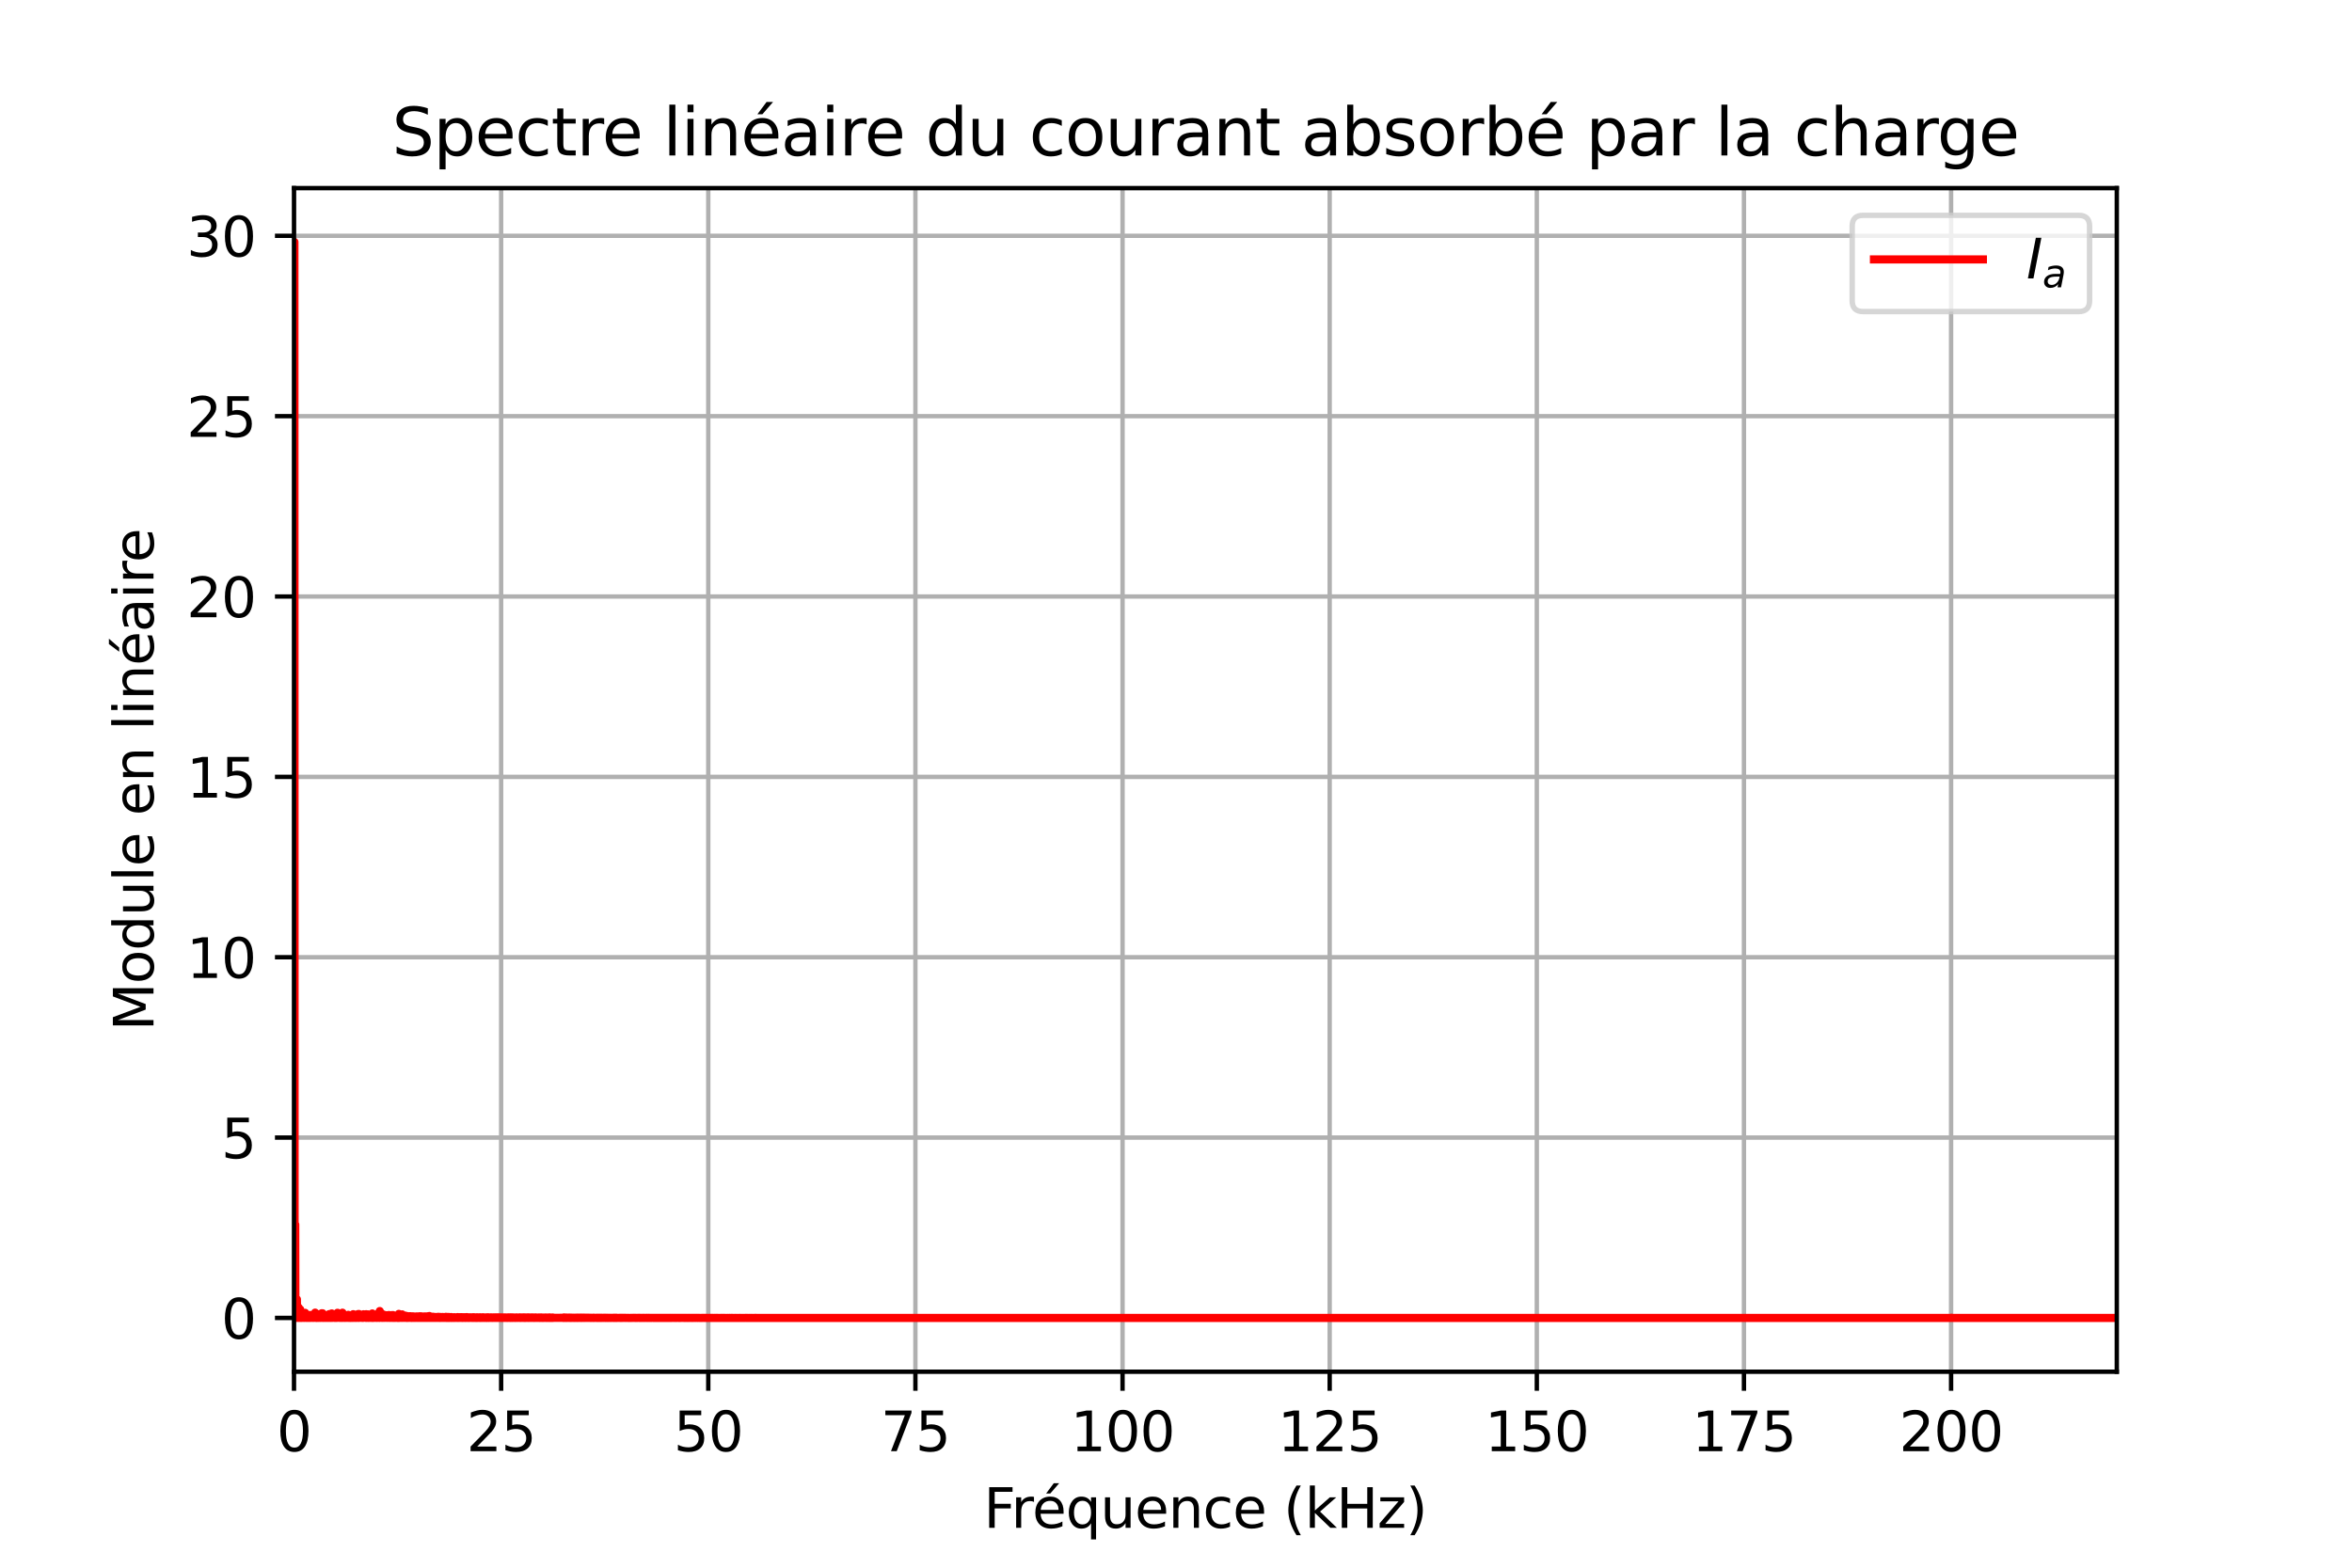 <?xml version="1.0" encoding="utf-8" standalone="no"?>
<!DOCTYPE svg PUBLIC "-//W3C//DTD SVG 1.1//EN"
  "http://www.w3.org/Graphics/SVG/1.1/DTD/svg11.dtd">
<svg xmlns:xlink="http://www.w3.org/1999/xlink" width="432pt" height="288pt" viewBox="0 0 432 288" xmlns="http://www.w3.org/2000/svg" version="1.1">
 <defs>
  <style type="text/css">*{stroke-linejoin: round; stroke-linecap: butt}</style>
 </defs>
 <g id="figure_1">
  <g id="patch_1">
   <path d="M 0 288 
L 432 288 
L 432 0 
L 0 0 
z
" style="fill: #ffffff"/>
  </g>
  <g id="axes_1">
   <g id="patch_2">
    <path d="M 54 252 
L 388.8 252 
L 388.8 34.56 
L 54 34.56 
z
" style="fill: #ffffff"/>
   </g>
   <g id="matplotlib.axis_1">
    <g id="xtick_1">
     <g id="line2d_1">
      <path d="M 54 252 
L 54 34.56 
" clip-path="url(#pe772a2f50b)" style="fill: none; stroke: #b0b0b0; stroke-width: 0.8; stroke-linecap: square"/>
     </g>
     <g id="line2d_2">
      <defs>
       <path id="m2f243d3979" d="M 0 0 
L 0 3.5 
" style="stroke: #000000; stroke-width: 0.8"/>
      </defs>
      <g>
       <use xlink:href="#m2f243d3979" x="54" y="252" style="stroke: #000000; stroke-width: 0.8"/>
      </g>
     </g>
     <g id="text_1">
      <!-- 0 -->
      <g transform="translate(50.819 266.598) scale(0.1 -0.1)">
       <defs>
        <path id="DejaVuSans-30" d="M 2034 4250 
Q 1547 4250 1301 3770 
Q 1056 3291 1056 2328 
Q 1056 1369 1301 889 
Q 1547 409 2034 409 
Q 2525 409 2770 889 
Q 3016 1369 3016 2328 
Q 3016 3291 2770 3770 
Q 2525 4250 2034 4250 
z
M 2034 4750 
Q 2819 4750 3233 4129 
Q 3647 3509 3647 2328 
Q 3647 1150 3233 529 
Q 2819 -91 2034 -91 
Q 1250 -91 836 529 
Q 422 1150 422 2328 
Q 422 3509 836 4129 
Q 1250 4750 2034 4750 
z
" transform="scale(0.016)"/>
       </defs>
       <use xlink:href="#DejaVuSans-30"/>
      </g>
     </g>
    </g>
    <g id="xtick_2">
     <g id="line2d_3">
      <path d="M 92.045 252 
L 92.045 34.56 
" clip-path="url(#pe772a2f50b)" style="fill: none; stroke: #b0b0b0; stroke-width: 0.8; stroke-linecap: square"/>
     </g>
     <g id="line2d_4">
      <g>
       <use xlink:href="#m2f243d3979" x="92.045" y="252" style="stroke: #000000; stroke-width: 0.8"/>
      </g>
     </g>
     <g id="text_2">
      <!-- 25 -->
      <g transform="translate(85.683 266.598) scale(0.1 -0.1)">
       <defs>
        <path id="DejaVuSans-32" d="M 1228 531 
L 3431 531 
L 3431 0 
L 469 0 
L 469 531 
Q 828 903 1448 1529 
Q 2069 2156 2228 2338 
Q 2531 2678 2651 2914 
Q 2772 3150 2772 3378 
Q 2772 3750 2511 3984 
Q 2250 4219 1831 4219 
Q 1534 4219 1204 4116 
Q 875 4013 500 3803 
L 500 4441 
Q 881 4594 1212 4672 
Q 1544 4750 1819 4750 
Q 2544 4750 2975 4387 
Q 3406 4025 3406 3419 
Q 3406 3131 3298 2873 
Q 3191 2616 2906 2266 
Q 2828 2175 2409 1742 
Q 1991 1309 1228 531 
z
" transform="scale(0.016)"/>
        <path id="DejaVuSans-35" d="M 691 4666 
L 3169 4666 
L 3169 4134 
L 1269 4134 
L 1269 2991 
Q 1406 3038 1543 3061 
Q 1681 3084 1819 3084 
Q 2600 3084 3056 2656 
Q 3513 2228 3513 1497 
Q 3513 744 3044 326 
Q 2575 -91 1722 -91 
Q 1428 -91 1123 -41 
Q 819 9 494 109 
L 494 744 
Q 775 591 1075 516 
Q 1375 441 1709 441 
Q 2250 441 2565 725 
Q 2881 1009 2881 1497 
Q 2881 1984 2565 2268 
Q 2250 2553 1709 2553 
Q 1456 2553 1204 2497 
Q 953 2441 691 2322 
L 691 4666 
z
" transform="scale(0.016)"/>
       </defs>
       <use xlink:href="#DejaVuSans-32"/>
       <use xlink:href="#DejaVuSans-35" x="63.623"/>
      </g>
     </g>
    </g>
    <g id="xtick_3">
     <g id="line2d_5">
      <path d="M 130.091 252 
L 130.091 34.56 
" clip-path="url(#pe772a2f50b)" style="fill: none; stroke: #b0b0b0; stroke-width: 0.8; stroke-linecap: square"/>
     </g>
     <g id="line2d_6">
      <g>
       <use xlink:href="#m2f243d3979" x="130.091" y="252" style="stroke: #000000; stroke-width: 0.8"/>
      </g>
     </g>
     <g id="text_3">
      <!-- 50 -->
      <g transform="translate(123.728 266.598) scale(0.1 -0.1)">
       <use xlink:href="#DejaVuSans-35"/>
       <use xlink:href="#DejaVuSans-30" x="63.623"/>
      </g>
     </g>
    </g>
    <g id="xtick_4">
     <g id="line2d_7">
      <path d="M 168.136 252 
L 168.136 34.56 
" clip-path="url(#pe772a2f50b)" style="fill: none; stroke: #b0b0b0; stroke-width: 0.8; stroke-linecap: square"/>
     </g>
     <g id="line2d_8">
      <g>
       <use xlink:href="#m2f243d3979" x="168.136" y="252" style="stroke: #000000; stroke-width: 0.8"/>
      </g>
     </g>
     <g id="text_4">
      <!-- 75 -->
      <g transform="translate(161.774 266.598) scale(0.1 -0.1)">
       <defs>
        <path id="DejaVuSans-37" d="M 525 4666 
L 3525 4666 
L 3525 4397 
L 1831 0 
L 1172 0 
L 2766 4134 
L 525 4134 
L 525 4666 
z
" transform="scale(0.016)"/>
       </defs>
       <use xlink:href="#DejaVuSans-37"/>
       <use xlink:href="#DejaVuSans-35" x="63.623"/>
      </g>
     </g>
    </g>
    <g id="xtick_5">
     <g id="line2d_9">
      <path d="M 206.182 252 
L 206.182 34.56 
" clip-path="url(#pe772a2f50b)" style="fill: none; stroke: #b0b0b0; stroke-width: 0.8; stroke-linecap: square"/>
     </g>
     <g id="line2d_10">
      <g>
       <use xlink:href="#m2f243d3979" x="206.182" y="252" style="stroke: #000000; stroke-width: 0.8"/>
      </g>
     </g>
     <g id="text_5">
      <!-- 100 -->
      <g transform="translate(196.638 266.598) scale(0.1 -0.1)">
       <defs>
        <path id="DejaVuSans-31" d="M 794 531 
L 1825 531 
L 1825 4091 
L 703 3866 
L 703 4441 
L 1819 4666 
L 2450 4666 
L 2450 531 
L 3481 531 
L 3481 0 
L 794 0 
L 794 531 
z
" transform="scale(0.016)"/>
       </defs>
       <use xlink:href="#DejaVuSans-31"/>
       <use xlink:href="#DejaVuSans-30" x="63.623"/>
       <use xlink:href="#DejaVuSans-30" x="127.246"/>
      </g>
     </g>
    </g>
    <g id="xtick_6">
     <g id="line2d_11">
      <path d="M 244.227 252 
L 244.227 34.56 
" clip-path="url(#pe772a2f50b)" style="fill: none; stroke: #b0b0b0; stroke-width: 0.8; stroke-linecap: square"/>
     </g>
     <g id="line2d_12">
      <g>
       <use xlink:href="#m2f243d3979" x="244.227" y="252" style="stroke: #000000; stroke-width: 0.8"/>
      </g>
     </g>
     <g id="text_6">
      <!-- 125 -->
      <g transform="translate(234.684 266.598) scale(0.1 -0.1)">
       <use xlink:href="#DejaVuSans-31"/>
       <use xlink:href="#DejaVuSans-32" x="63.623"/>
       <use xlink:href="#DejaVuSans-35" x="127.246"/>
      </g>
     </g>
    </g>
    <g id="xtick_7">
     <g id="line2d_13">
      <path d="M 282.273 252 
L 282.273 34.56 
" clip-path="url(#pe772a2f50b)" style="fill: none; stroke: #b0b0b0; stroke-width: 0.8; stroke-linecap: square"/>
     </g>
     <g id="line2d_14">
      <g>
       <use xlink:href="#m2f243d3979" x="282.273" y="252" style="stroke: #000000; stroke-width: 0.8"/>
      </g>
     </g>
     <g id="text_7">
      <!-- 150 -->
      <g transform="translate(272.729 266.598) scale(0.1 -0.1)">
       <use xlink:href="#DejaVuSans-31"/>
       <use xlink:href="#DejaVuSans-35" x="63.623"/>
       <use xlink:href="#DejaVuSans-30" x="127.246"/>
      </g>
     </g>
    </g>
    <g id="xtick_8">
     <g id="line2d_15">
      <path d="M 320.318 252 
L 320.318 34.56 
" clip-path="url(#pe772a2f50b)" style="fill: none; stroke: #b0b0b0; stroke-width: 0.8; stroke-linecap: square"/>
     </g>
     <g id="line2d_16">
      <g>
       <use xlink:href="#m2f243d3979" x="320.318" y="252" style="stroke: #000000; stroke-width: 0.8"/>
      </g>
     </g>
     <g id="text_8">
      <!-- 175 -->
      <g transform="translate(310.774 266.598) scale(0.1 -0.1)">
       <use xlink:href="#DejaVuSans-31"/>
       <use xlink:href="#DejaVuSans-37" x="63.623"/>
       <use xlink:href="#DejaVuSans-35" x="127.246"/>
      </g>
     </g>
    </g>
    <g id="xtick_9">
     <g id="line2d_17">
      <path d="M 358.364 252 
L 358.364 34.56 
" clip-path="url(#pe772a2f50b)" style="fill: none; stroke: #b0b0b0; stroke-width: 0.8; stroke-linecap: square"/>
     </g>
     <g id="line2d_18">
      <g>
       <use xlink:href="#m2f243d3979" x="358.364" y="252" style="stroke: #000000; stroke-width: 0.8"/>
      </g>
     </g>
     <g id="text_9">
      <!-- 200 -->
      <g transform="translate(348.82 266.598) scale(0.1 -0.1)">
       <use xlink:href="#DejaVuSans-32"/>
       <use xlink:href="#DejaVuSans-30" x="63.623"/>
       <use xlink:href="#DejaVuSans-30" x="127.246"/>
      </g>
     </g>
    </g>
    <g id="text_10">
     <!-- Fréquence (kHz) -->
     <g transform="translate(180.683 280.677) scale(0.1 -0.1)">
      <defs>
       <path id="DejaVuSans-46" d="M 628 4666 
L 3309 4666 
L 3309 4134 
L 1259 4134 
L 1259 2759 
L 3109 2759 
L 3109 2228 
L 1259 2228 
L 1259 0 
L 628 0 
L 628 4666 
z
" transform="scale(0.016)"/>
       <path id="DejaVuSans-72" d="M 2631 2963 
Q 2534 3019 2420 3045 
Q 2306 3072 2169 3072 
Q 1681 3072 1420 2755 
Q 1159 2438 1159 1844 
L 1159 0 
L 581 0 
L 581 3500 
L 1159 3500 
L 1159 2956 
Q 1341 3275 1631 3429 
Q 1922 3584 2338 3584 
Q 2397 3584 2469 3576 
Q 2541 3569 2628 3553 
L 2631 2963 
z
" transform="scale(0.016)"/>
       <path id="DejaVuSans-e9" d="M 3597 1894 
L 3597 1613 
L 953 1613 
Q 991 1019 1311 708 
Q 1631 397 2203 397 
Q 2534 397 2845 478 
Q 3156 559 3463 722 
L 3463 178 
Q 3153 47 2828 -22 
Q 2503 -91 2169 -91 
Q 1331 -91 842 396 
Q 353 884 353 1716 
Q 353 2575 817 3079 
Q 1281 3584 2069 3584 
Q 2775 3584 3186 3129 
Q 3597 2675 3597 1894 
z
M 3022 2063 
Q 3016 2534 2758 2815 
Q 2500 3097 2075 3097 
Q 1594 3097 1305 2825 
Q 1016 2553 972 2059 
L 3022 2063 
z
M 2469 5119 
L 3091 5119 
L 2072 3944 
L 1594 3944 
L 2469 5119 
z
" transform="scale(0.016)"/>
       <path id="DejaVuSans-71" d="M 947 1747 
Q 947 1113 1208 752 
Q 1469 391 1925 391 
Q 2381 391 2643 752 
Q 2906 1113 2906 1747 
Q 2906 2381 2643 2742 
Q 2381 3103 1925 3103 
Q 1469 3103 1208 2742 
Q 947 2381 947 1747 
z
M 2906 525 
Q 2725 213 2448 61 
Q 2172 -91 1784 -91 
Q 1150 -91 751 415 
Q 353 922 353 1747 
Q 353 2572 751 3078 
Q 1150 3584 1784 3584 
Q 2172 3584 2448 3432 
Q 2725 3281 2906 2969 
L 2906 3500 
L 3481 3500 
L 3481 -1331 
L 2906 -1331 
L 2906 525 
z
" transform="scale(0.016)"/>
       <path id="DejaVuSans-75" d="M 544 1381 
L 544 3500 
L 1119 3500 
L 1119 1403 
Q 1119 906 1312 657 
Q 1506 409 1894 409 
Q 2359 409 2629 706 
Q 2900 1003 2900 1516 
L 2900 3500 
L 3475 3500 
L 3475 0 
L 2900 0 
L 2900 538 
Q 2691 219 2414 64 
Q 2138 -91 1772 -91 
Q 1169 -91 856 284 
Q 544 659 544 1381 
z
M 1991 3584 
L 1991 3584 
z
" transform="scale(0.016)"/>
       <path id="DejaVuSans-65" d="M 3597 1894 
L 3597 1613 
L 953 1613 
Q 991 1019 1311 708 
Q 1631 397 2203 397 
Q 2534 397 2845 478 
Q 3156 559 3463 722 
L 3463 178 
Q 3153 47 2828 -22 
Q 2503 -91 2169 -91 
Q 1331 -91 842 396 
Q 353 884 353 1716 
Q 353 2575 817 3079 
Q 1281 3584 2069 3584 
Q 2775 3584 3186 3129 
Q 3597 2675 3597 1894 
z
M 3022 2063 
Q 3016 2534 2758 2815 
Q 2500 3097 2075 3097 
Q 1594 3097 1305 2825 
Q 1016 2553 972 2059 
L 3022 2063 
z
" transform="scale(0.016)"/>
       <path id="DejaVuSans-6e" d="M 3513 2113 
L 3513 0 
L 2938 0 
L 2938 2094 
Q 2938 2591 2744 2837 
Q 2550 3084 2163 3084 
Q 1697 3084 1428 2787 
Q 1159 2491 1159 1978 
L 1159 0 
L 581 0 
L 581 3500 
L 1159 3500 
L 1159 2956 
Q 1366 3272 1645 3428 
Q 1925 3584 2291 3584 
Q 2894 3584 3203 3211 
Q 3513 2838 3513 2113 
z
" transform="scale(0.016)"/>
       <path id="DejaVuSans-63" d="M 3122 3366 
L 3122 2828 
Q 2878 2963 2633 3030 
Q 2388 3097 2138 3097 
Q 1578 3097 1268 2742 
Q 959 2388 959 1747 
Q 959 1106 1268 751 
Q 1578 397 2138 397 
Q 2388 397 2633 464 
Q 2878 531 3122 666 
L 3122 134 
Q 2881 22 2623 -34 
Q 2366 -91 2075 -91 
Q 1284 -91 818 406 
Q 353 903 353 1747 
Q 353 2603 823 3093 
Q 1294 3584 2113 3584 
Q 2378 3584 2631 3529 
Q 2884 3475 3122 3366 
z
" transform="scale(0.016)"/>
       <path id="DejaVuSans-20" transform="scale(0.016)"/>
       <path id="DejaVuSans-28" d="M 1984 4856 
Q 1566 4138 1362 3434 
Q 1159 2731 1159 2009 
Q 1159 1288 1364 580 
Q 1569 -128 1984 -844 
L 1484 -844 
Q 1016 -109 783 600 
Q 550 1309 550 2009 
Q 550 2706 781 3412 
Q 1013 4119 1484 4856 
L 1984 4856 
z
" transform="scale(0.016)"/>
       <path id="DejaVuSans-6b" d="M 581 4863 
L 1159 4863 
L 1159 1991 
L 2875 3500 
L 3609 3500 
L 1753 1863 
L 3688 0 
L 2938 0 
L 1159 1709 
L 1159 0 
L 581 0 
L 581 4863 
z
" transform="scale(0.016)"/>
       <path id="DejaVuSans-48" d="M 628 4666 
L 1259 4666 
L 1259 2753 
L 3553 2753 
L 3553 4666 
L 4184 4666 
L 4184 0 
L 3553 0 
L 3553 2222 
L 1259 2222 
L 1259 0 
L 628 0 
L 628 4666 
z
" transform="scale(0.016)"/>
       <path id="DejaVuSans-7a" d="M 353 3500 
L 3084 3500 
L 3084 2975 
L 922 459 
L 3084 459 
L 3084 0 
L 275 0 
L 275 525 
L 2438 3041 
L 353 3041 
L 353 3500 
z
" transform="scale(0.016)"/>
       <path id="DejaVuSans-29" d="M 513 4856 
L 1013 4856 
Q 1481 4119 1714 3412 
Q 1947 2706 1947 2009 
Q 1947 1309 1714 600 
Q 1481 -109 1013 -844 
L 513 -844 
Q 928 -128 1133 580 
Q 1338 1288 1338 2009 
Q 1338 2731 1133 3434 
Q 928 4138 513 4856 
z
" transform="scale(0.016)"/>
      </defs>
      <use xlink:href="#DejaVuSans-46"/>
      <use xlink:href="#DejaVuSans-72" x="50.27"/>
      <use xlink:href="#DejaVuSans-e9" x="89.133"/>
      <use xlink:href="#DejaVuSans-71" x="150.656"/>
      <use xlink:href="#DejaVuSans-75" x="214.133"/>
      <use xlink:href="#DejaVuSans-65" x="277.512"/>
      <use xlink:href="#DejaVuSans-6e" x="339.035"/>
      <use xlink:href="#DejaVuSans-63" x="402.414"/>
      <use xlink:href="#DejaVuSans-65" x="457.395"/>
      <use xlink:href="#DejaVuSans-20" x="518.918"/>
      <use xlink:href="#DejaVuSans-28" x="550.705"/>
      <use xlink:href="#DejaVuSans-6b" x="589.719"/>
      <use xlink:href="#DejaVuSans-48" x="647.629"/>
      <use xlink:href="#DejaVuSans-7a" x="722.824"/>
      <use xlink:href="#DejaVuSans-29" x="775.314"/>
     </g>
    </g>
   </g>
   <g id="matplotlib.axis_2">
    <g id="ytick_1">
     <g id="line2d_19">
      <path d="M 54 242.116 
L 388.8 242.116 
" clip-path="url(#pe772a2f50b)" style="fill: none; stroke: #b0b0b0; stroke-width: 0.8; stroke-linecap: square"/>
     </g>
     <g id="line2d_20">
      <defs>
       <path id="m6a8b2d4203" d="M 0 0 
L -3.5 0 
" style="stroke: #000000; stroke-width: 0.8"/>
      </defs>
      <g>
       <use xlink:href="#m6a8b2d4203" x="54" y="242.116" style="stroke: #000000; stroke-width: 0.8"/>
      </g>
     </g>
     <g id="text_11">
      <!-- 0 -->
      <g transform="translate(40.638 245.916) scale(0.1 -0.1)">
       <use xlink:href="#DejaVuSans-30"/>
      </g>
     </g>
    </g>
    <g id="ytick_2">
     <g id="line2d_21">
      <path d="M 54 208.984 
L 388.8 208.984 
" clip-path="url(#pe772a2f50b)" style="fill: none; stroke: #b0b0b0; stroke-width: 0.8; stroke-linecap: square"/>
     </g>
     <g id="line2d_22">
      <g>
       <use xlink:href="#m6a8b2d4203" x="54" y="208.984" style="stroke: #000000; stroke-width: 0.8"/>
      </g>
     </g>
     <g id="text_12">
      <!-- 5 -->
      <g transform="translate(40.638 212.783) scale(0.1 -0.1)">
       <use xlink:href="#DejaVuSans-35"/>
      </g>
     </g>
    </g>
    <g id="ytick_3">
     <g id="line2d_23">
      <path d="M 54 175.851 
L 388.8 175.851 
" clip-path="url(#pe772a2f50b)" style="fill: none; stroke: #b0b0b0; stroke-width: 0.8; stroke-linecap: square"/>
     </g>
     <g id="line2d_24">
      <g>
       <use xlink:href="#m6a8b2d4203" x="54" y="175.851" style="stroke: #000000; stroke-width: 0.8"/>
      </g>
     </g>
     <g id="text_13">
      <!-- 10 -->
      <g transform="translate(34.275 179.651) scale(0.1 -0.1)">
       <use xlink:href="#DejaVuSans-31"/>
       <use xlink:href="#DejaVuSans-30" x="63.623"/>
      </g>
     </g>
    </g>
    <g id="ytick_4">
     <g id="line2d_25">
      <path d="M 54 142.719 
L 388.8 142.719 
" clip-path="url(#pe772a2f50b)" style="fill: none; stroke: #b0b0b0; stroke-width: 0.8; stroke-linecap: square"/>
     </g>
     <g id="line2d_26">
      <g>
       <use xlink:href="#m6a8b2d4203" x="54" y="142.719" style="stroke: #000000; stroke-width: 0.8"/>
      </g>
     </g>
     <g id="text_14">
      <!-- 15 -->
      <g transform="translate(34.275 146.518) scale(0.1 -0.1)">
       <use xlink:href="#DejaVuSans-31"/>
       <use xlink:href="#DejaVuSans-35" x="63.623"/>
      </g>
     </g>
    </g>
    <g id="ytick_5">
     <g id="line2d_27">
      <path d="M 54 109.586 
L 388.8 109.586 
" clip-path="url(#pe772a2f50b)" style="fill: none; stroke: #b0b0b0; stroke-width: 0.8; stroke-linecap: square"/>
     </g>
     <g id="line2d_28">
      <g>
       <use xlink:href="#m6a8b2d4203" x="54" y="109.586" style="stroke: #000000; stroke-width: 0.8"/>
      </g>
     </g>
     <g id="text_15">
      <!-- 20 -->
      <g transform="translate(34.275 113.386) scale(0.1 -0.1)">
       <use xlink:href="#DejaVuSans-32"/>
       <use xlink:href="#DejaVuSans-30" x="63.623"/>
      </g>
     </g>
    </g>
    <g id="ytick_6">
     <g id="line2d_29">
      <path d="M 54 76.454 
L 388.8 76.454 
" clip-path="url(#pe772a2f50b)" style="fill: none; stroke: #b0b0b0; stroke-width: 0.8; stroke-linecap: square"/>
     </g>
     <g id="line2d_30">
      <g>
       <use xlink:href="#m6a8b2d4203" x="54" y="76.454" style="stroke: #000000; stroke-width: 0.8"/>
      </g>
     </g>
     <g id="text_16">
      <!-- 25 -->
      <g transform="translate(34.275 80.253) scale(0.1 -0.1)">
       <use xlink:href="#DejaVuSans-32"/>
       <use xlink:href="#DejaVuSans-35" x="63.623"/>
      </g>
     </g>
    </g>
    <g id="ytick_7">
     <g id="line2d_31">
      <path d="M 54 43.321 
L 388.8 43.321 
" clip-path="url(#pe772a2f50b)" style="fill: none; stroke: #b0b0b0; stroke-width: 0.8; stroke-linecap: square"/>
     </g>
     <g id="line2d_32">
      <g>
       <use xlink:href="#m6a8b2d4203" x="54" y="43.321" style="stroke: #000000; stroke-width: 0.8"/>
      </g>
     </g>
     <g id="text_17">
      <!-- 30 -->
      <g transform="translate(34.275 47.121) scale(0.1 -0.1)">
       <defs>
        <path id="DejaVuSans-33" d="M 2597 2516 
Q 3050 2419 3304 2112 
Q 3559 1806 3559 1356 
Q 3559 666 3084 287 
Q 2609 -91 1734 -91 
Q 1441 -91 1130 -33 
Q 819 25 488 141 
L 488 750 
Q 750 597 1062 519 
Q 1375 441 1716 441 
Q 2309 441 2620 675 
Q 2931 909 2931 1356 
Q 2931 1769 2642 2001 
Q 2353 2234 1838 2234 
L 1294 2234 
L 1294 2753 
L 1863 2753 
Q 2328 2753 2575 2939 
Q 2822 3125 2822 3475 
Q 2822 3834 2567 4026 
Q 2313 4219 1838 4219 
Q 1578 4219 1281 4162 
Q 984 4106 628 3988 
L 628 4550 
Q 988 4650 1302 4700 
Q 1616 4750 1894 4750 
Q 2613 4750 3031 4423 
Q 3450 4097 3450 3541 
Q 3450 3153 3228 2886 
Q 3006 2619 2597 2516 
z
" transform="scale(0.016)"/>
       </defs>
       <use xlink:href="#DejaVuSans-33"/>
       <use xlink:href="#DejaVuSans-30" x="63.623"/>
      </g>
     </g>
    </g>
    <g id="text_18">
     <!-- Module en linéaire -->
     <g transform="translate(28.195 189.382) rotate(-90) scale(0.1 -0.1)">
      <defs>
       <path id="DejaVuSans-4d" d="M 628 4666 
L 1569 4666 
L 2759 1491 
L 3956 4666 
L 4897 4666 
L 4897 0 
L 4281 0 
L 4281 4097 
L 3078 897 
L 2444 897 
L 1241 4097 
L 1241 0 
L 628 0 
L 628 4666 
z
" transform="scale(0.016)"/>
       <path id="DejaVuSans-6f" d="M 1959 3097 
Q 1497 3097 1228 2736 
Q 959 2375 959 1747 
Q 959 1119 1226 758 
Q 1494 397 1959 397 
Q 2419 397 2687 759 
Q 2956 1122 2956 1747 
Q 2956 2369 2687 2733 
Q 2419 3097 1959 3097 
z
M 1959 3584 
Q 2709 3584 3137 3096 
Q 3566 2609 3566 1747 
Q 3566 888 3137 398 
Q 2709 -91 1959 -91 
Q 1206 -91 779 398 
Q 353 888 353 1747 
Q 353 2609 779 3096 
Q 1206 3584 1959 3584 
z
" transform="scale(0.016)"/>
       <path id="DejaVuSans-64" d="M 2906 2969 
L 2906 4863 
L 3481 4863 
L 3481 0 
L 2906 0 
L 2906 525 
Q 2725 213 2448 61 
Q 2172 -91 1784 -91 
Q 1150 -91 751 415 
Q 353 922 353 1747 
Q 353 2572 751 3078 
Q 1150 3584 1784 3584 
Q 2172 3584 2448 3432 
Q 2725 3281 2906 2969 
z
M 947 1747 
Q 947 1113 1208 752 
Q 1469 391 1925 391 
Q 2381 391 2643 752 
Q 2906 1113 2906 1747 
Q 2906 2381 2643 2742 
Q 2381 3103 1925 3103 
Q 1469 3103 1208 2742 
Q 947 2381 947 1747 
z
" transform="scale(0.016)"/>
       <path id="DejaVuSans-6c" d="M 603 4863 
L 1178 4863 
L 1178 0 
L 603 0 
L 603 4863 
z
" transform="scale(0.016)"/>
       <path id="DejaVuSans-69" d="M 603 3500 
L 1178 3500 
L 1178 0 
L 603 0 
L 603 3500 
z
M 603 4863 
L 1178 4863 
L 1178 4134 
L 603 4134 
L 603 4863 
z
" transform="scale(0.016)"/>
       <path id="DejaVuSans-61" d="M 2194 1759 
Q 1497 1759 1228 1600 
Q 959 1441 959 1056 
Q 959 750 1161 570 
Q 1363 391 1709 391 
Q 2188 391 2477 730 
Q 2766 1069 2766 1631 
L 2766 1759 
L 2194 1759 
z
M 3341 1997 
L 3341 0 
L 2766 0 
L 2766 531 
Q 2569 213 2275 61 
Q 1981 -91 1556 -91 
Q 1019 -91 701 211 
Q 384 513 384 1019 
Q 384 1609 779 1909 
Q 1175 2209 1959 2209 
L 2766 2209 
L 2766 2266 
Q 2766 2663 2505 2880 
Q 2244 3097 1772 3097 
Q 1472 3097 1187 3025 
Q 903 2953 641 2809 
L 641 3341 
Q 956 3463 1253 3523 
Q 1550 3584 1831 3584 
Q 2591 3584 2966 3190 
Q 3341 2797 3341 1997 
z
" transform="scale(0.016)"/>
      </defs>
      <use xlink:href="#DejaVuSans-4d"/>
      <use xlink:href="#DejaVuSans-6f" x="86.279"/>
      <use xlink:href="#DejaVuSans-64" x="147.461"/>
      <use xlink:href="#DejaVuSans-75" x="210.938"/>
      <use xlink:href="#DejaVuSans-6c" x="274.316"/>
      <use xlink:href="#DejaVuSans-65" x="302.1"/>
      <use xlink:href="#DejaVuSans-20" x="363.623"/>
      <use xlink:href="#DejaVuSans-65" x="395.41"/>
      <use xlink:href="#DejaVuSans-6e" x="456.934"/>
      <use xlink:href="#DejaVuSans-20" x="520.312"/>
      <use xlink:href="#DejaVuSans-6c" x="552.1"/>
      <use xlink:href="#DejaVuSans-69" x="579.883"/>
      <use xlink:href="#DejaVuSans-6e" x="607.666"/>
      <use xlink:href="#DejaVuSans-e9" x="671.045"/>
      <use xlink:href="#DejaVuSans-61" x="732.568"/>
      <use xlink:href="#DejaVuSans-69" x="793.848"/>
      <use xlink:href="#DejaVuSans-72" x="821.631"/>
      <use xlink:href="#DejaVuSans-65" x="860.494"/>
     </g>
    </g>
   </g>
   <g id="line2d_33">
    <path d="M 54 232.448 
L 54.09 242.108 
L 54.076 44.444 
L 54.113 242.065 
L 54.152 240.354 
L 54.131 242.107 
L 54.222 241.977 
L 54.224 242.079 
L 54.227 242.008 
L 54.228 224.96 
L 54.256 242.114 
L 54.338 242.053 
L 54.38 241.377 
L 54.447 242.104 
L 54.533 238.688 
L 54.56 241.957 
L 54.63 242.099 
L 54.609 241.756 
L 54.673 242.032 
L 54.677 241.896 
L 54.679 242.096 
L 54.683 241.981 
L 54.685 240.938 
L 54.793 242.11 
L 54.837 240.189 
L 54.905 241.999 
L 54.968 242.106 
L 54.989 241.304 
L 55.015 241.918 
L 55.065 241.566 
L 55.115 242.111 
L 55.125 241.937 
L 55.166 242.102 
L 55.141 240.551 
L 55.236 242.088 
L 55.313 241.874 
L 55.295 242.114 
L 55.348 241.982 
L 55.42 242.104 
L 55.403 241.829 
L 55.459 242.033 
L 55.551 241.767 
L 55.536 242.097 
L 55.572 241.86 
L 55.665 242.104 
L 55.598 241.534 
L 55.683 241.868 
L 55.784 242.09 
L 55.75 241.54 
L 55.796 241.973 
L 55.826 241.742 
L 55.854 242.084 
L 55.907 241.887 
L 55.931 242.107 
L 56.012 241.801 
L 56.018 241.913 
L 56.054 241.183 
L 56.089 242.078 
L 56.123 241.988 
L 56.229 242.096 
L 56.207 241.683 
L 56.234 241.994 
L 56.283 241.73 
L 56.275 242.109 
L 56.345 241.995 
L 56.359 241.709 
L 56.365 242.108 
L 56.456 241.884 
L 56.465 242.088 
L 56.511 241.771 
L 56.569 242.038 
L 56.662 241.833 
L 56.575 242.105 
L 56.68 241.859 
L 56.698 242.104 
L 56.754 241.812 
L 56.791 241.965 
L 56.875 241.749 
L 56.831 242.102 
L 56.902 241.958 
L 57.003 242.106 
L 56.968 241.577 
L 57.01 241.982 
L 57.012 241.811 
L 57.083 242.101 
L 57.12 241.957 
L 57.14 242.099 
L 57.179 241.663 
L 57.232 242.031 
L 57.272 241.778 
L 57.26 242.095 
L 57.343 242.01 
L 57.388 242.088 
L 57.455 241.821 
L 57.528 242.107 
L 57.537 241.771 
L 57.567 242.015 
L 57.579 241.745 
L 57.613 242.099 
L 57.677 242.056 
L 57.719 242.095 
L 57.728 241.527 
L 57.78 242.074 
L 57.881 241.148 
L 57.8 242.083 
L 57.891 241.943 
L 57.931 242.095 
L 57.957 241.788 
L 58.002 242.056 
L 58.033 241.509 
L 58.047 242.11 
L 58.113 242.039 
L 58.185 241.682 
L 58.139 242.114 
L 58.223 242.08 
L 58.241 241.798 
L 58.331 242.087 
L 58.333 241.952 
L 58.403 242.11 
L 58.404 241.799 
L 58.444 242.061 
L 58.489 241.518 
L 58.547 242.095 
L 58.556 241.915 
L 58.576 242.105 
L 58.642 241.443 
L 58.669 242.056 
L 58.705 241.797 
L 58.731 242.101 
L 58.782 241.912 
L 58.849 242.107 
L 58.794 241.69 
L 58.893 241.922 
L 58.923 242.087 
L 58.995 241.742 
L 59.001 241.993 
L 59.098 241.257 
L 59.017 242.101 
L 59.112 241.965 
L 59.177 242.1 
L 59.2 241.794 
L 59.223 242.021 
L 59.25 241.264 
L 59.249 242.104 
L 59.329 242.048 
L 59.366 242.105 
L 59.355 241.812 
L 59.41 242.062 
L 59.43 241.839 
L 59.517 242.098 
L 59.521 241.956 
L 59.606 242.11 
L 59.555 241.737 
L 59.628 241.82 
L 59.67 242.086 
L 59.707 241.725 
L 59.708 242.1 
L 59.818 242.077 
L 59.873 241.688 
L 59.902 242.111 
L 59.929 241.998 
L 60.011 241.617 
L 59.961 242.087 
L 60.039 241.9 
L 60.057 242.09 
L 60.06 241.796 
L 60.15 241.976 
L 60.233 242.107 
L 60.163 241.616 
L 60.261 241.983 
L 60.323 241.82 
L 60.332 242.104 
L 60.37 241.833 
L 60.478 242.097 
L 60.468 241.419 
L 60.481 241.858 
L 60.596 242.103 
L 60.516 241.802 
L 60.597 242.088 
L 60.62 241.634 
L 60.704 242.1 
L 60.711 241.861 
L 60.725 242.111 
L 60.809 241.725 
L 60.822 242.069 
L 60.924 241.292 
L 60.827 242.089 
L 60.936 241.961 
L 60.981 242.105 
L 60.961 241.735 
L 61.048 241.989 
L 61.076 241.666 
L 61.086 242.09 
L 61.157 241.99 
L 61.197 242.08 
L 61.186 241.808 
L 61.258 242.024 
L 61.321 241.776 
L 61.366 242.095 
L 61.37 241.85 
L 61.478 242.104 
L 61.387 241.762 
L 61.483 242.055 
L 61.548 242.111 
L 61.533 241.479 
L 61.589 241.996 
L 61.685 241.427 
L 61.623 242.102 
L 61.699 242.003 
L 61.796 242.104 
L 61.711 241.766 
L 61.805 241.986 
L 61.837 241.813 
L 61.81 242.108 
L 61.916 241.982 
L 61.961 242.088 
L 61.99 241.175 
L 62.025 241.974 
L 62.082 241.771 
L 62.072 242.089 
L 62.134 242.01 
L 62.174 242.087 
L 62.142 241.735 
L 62.245 242.051 
L 62.294 241.525 
L 62.333 242.098 
L 62.356 242.007 
L 62.364 242.092 
L 62.446 241.518 
L 62.464 242.071 
L 62.473 241.733 
L 62.534 242.107 
L 62.575 241.789 
L 62.589 242.099 
L 62.598 241.757 
L 62.688 242 
L 62.761 242.106 
L 62.75 241.647 
L 62.798 242.027 
L 62.903 241.159 
L 62.872 242.108 
L 62.909 241.983 
L 62.973 242.085 
L 62.968 241.778 
L 63.017 242.077 
L 63.04 241.784 
L 63.035 242.096 
L 63.128 241.938 
L 63.207 241.534 
L 63.154 242.094 
L 63.231 241.959 
L 63.318 242.109 
L 63.266 241.748 
L 63.342 242.013 
L 63.396 242.104 
L 63.359 241.628 
L 63.452 242.052 
L 63.467 241.779 
L 63.548 242.091 
L 63.562 242.022 
L 63.656 242.098 
L 63.592 241.704 
L 63.662 242.002 
L 63.664 241.673 
L 63.694 242.101 
L 63.773 242.005 
L 63.785 242.097 
L 63.808 241.771 
L 63.877 242.053 
L 63.968 241.551 
L 63.965 242.097 
L 63.986 241.974 
L 64.073 242.104 
L 64.03 241.787 
L 64.097 241.981 
L 64.173 242.112 
L 64.12 241.599 
L 64.202 242.048 
L 64.292 241.765 
L 64.307 242.093 
L 64.313 241.99 
L 64.424 241.672 
L 64.418 242.099 
L 64.426 241.929 
L 64.427 242.115 
L 64.432 241.671 
L 64.536 241.944 
L 64.584 241.723 
L 64.639 242.087 
L 64.645 241.915 
L 64.741 242.106 
L 64.729 241.674 
L 64.756 241.987 
L 64.759 241.739 
L 64.828 242.105 
L 64.867 241.836 
L 64.922 242.098 
L 64.881 241.43 
L 64.98 241.995 
L 65.033 241.6 
L 65.059 242.094 
L 65.091 241.813 
L 65.167 242.103 
L 65.149 241.763 
L 65.202 241.954 
L 65.269 241.704 
L 65.251 242.094 
L 65.312 242.024 
L 65.417 241.694 
L 65.395 242.102 
L 65.426 241.928 
L 65.488 242.093 
L 65.476 241.686 
L 65.517 242.06 
L 65.596 242.093 
L 65.628 241.657 
L 65.66 242.079 
L 65.643 241.456 
L 65.739 241.927 
L 65.794 241.403 
L 65.785 242.099 
L 65.843 241.748 
L 65.896 242.106 
L 65.946 241.4 
L 65.954 241.923 
L 66.022 241.644 
L 65.992 242.06 
L 66.066 241.746 
L 66.133 242.086 
L 66.111 241.578 
L 66.178 242.012 
L 66.232 241.582 
L 66.267 242.045 
L 66.289 241.692 
L 66.324 242.089 
L 66.397 241.62 
L 66.403 241.968 
L 66.456 241.618 
L 66.464 242.101 
L 66.514 241.864 
L 66.598 242.104 
L 66.549 241.583 
L 66.616 242.049 
L 66.617 241.509 
L 66.642 242.09 
L 66.727 241.715 
L 66.76 242.095 
L 66.77 241.44 
L 66.84 241.967 
L 66.922 241.602 
L 66.878 242.069 
L 66.952 241.831 
L 67.044 242.067 
L 67.033 241.708 
L 67.063 241.832 
L 67.103 241.695 
L 67.136 242.086 
L 67.17 241.734 
L 67.25 242.11 
L 67.255 241.436 
L 67.281 241.951 
L 67.322 241.632 
L 67.357 242.081 
L 67.386 241.643 
L 67.424 242.091 
L 67.468 241.468 
L 67.497 241.958 
L 67.549 241.612 
L 67.534 242.098 
L 67.605 241.892 
L 67.66 242.112 
L 67.62 241.469 
L 67.715 241.785 
L 67.766 241.568 
L 67.74 242.102 
L 67.824 241.793 
L 67.862 242.095 
L 67.868 241.601 
L 67.935 241.886 
L 67.984 242.096 
L 67.975 241.52 
L 68.043 241.966 
L 68.097 241.609 
L 68.089 242.078 
L 68.154 241.774 
L 68.241 242.095 
L 68.229 241.63 
L 68.267 241.978 
L 68.307 241.604 
L 68.27 242.111 
L 68.377 241.71 
L 68.424 242.09 
L 68.381 241.3 
L 68.488 241.991 
L 68.533 241.545 
L 68.498 242.113 
L 68.599 241.867 
L 68.611 242.078 
L 68.62 241.613 
L 68.707 241.8 
L 68.708 241.647 
L 68.751 242.098 
L 68.816 241.869 
L 68.885 242.098 
L 68.827 241.55 
L 68.928 241.993 
L 68.979 241.52 
L 68.973 242.067 
L 69.039 241.974 
L 69.138 241.57 
L 69.125 242.081 
L 69.15 241.946 
L 69.22 242.112 
L 69.154 241.467 
L 69.261 242.002 
L 69.317 241.521 
L 69.325 242.089 
L 69.372 241.968 
L 69.383 241.688 
L 69.43 242.07 
L 69.481 241.709 
L 69.561 242.095 
L 69.571 241.593 
L 69.593 241.738 
L 69.599 241.262 
L 69.669 242.095 
L 69.701 241.863 
L 69.714 242.103 
L 69.751 240.853 
L 69.812 241.912 
L 69.903 241.233 
L 69.851 242.086 
L 69.92 241.89 
L 69.961 242.085 
L 69.956 241.707 
L 70.031 241.994 
L 70.041 241.802 
L 70.035 242.044 
L 70.045 241.891 
L 70.055 241.618 
L 70.134 242.082 
L 70.154 241.993 
L 70.156 241.996 
L 70.163 241.775 
L 70.172 241.898 
L 70.207 241.393 
L 70.183 242.103 
L 70.282 241.925 
L 70.357 241.692 
L 70.286 242.08 
L 70.381 241.996 
L 70.437 242.098 
L 70.457 241.679 
L 70.484 242.026 
L 70.562 241.551 
L 70.589 242.092 
L 70.594 241.922 
L 70.653 242.096 
L 70.626 241.723 
L 70.703 242.021 
L 70.719 241.613 
L 70.801 242.088 
L 70.815 241.786 
L 70.833 242.082 
L 70.871 241.681 
L 70.927 242.054 
L 71 241.617 
L 70.945 242.06 
L 71.038 242.026 
L 71.073 241.681 
L 71.046 242.094 
L 71.149 242.027 
L 71.245 242.095 
L 71.241 241.698 
L 71.257 241.991 
L 71.347 241.667 
L 71.367 242.083 
L 71.37 241.805 
L 71.384 242.085 
L 71.428 241.584 
L 71.481 241.871 
L 71.582 242.101 
L 71.55 241.647 
L 71.592 241.98 
L 71.638 241.618 
L 71.598 242.107 
L 71.703 241.857 
L 71.747 242.099 
L 71.729 241.614 
L 71.813 242.059 
L 71.884 241.695 
L 71.834 242.084 
L 71.924 242.04 
L 72.029 241.6 
L 71.942 242.099 
L 72.034 241.788 
L 72.079 242.11 
L 72.056 241.733 
L 72.145 241.938 
L 72.198 241.594 
L 72.207 242.098 
L 72.254 241.968 
L 72.33 242.106 
L 72.312 241.756 
L 72.362 242.095 
L 72.44 241.739 
L 72.469 242.103 
L 72.473 242.058 
L 72.49 241.713 
L 72.545 242.097 
L 72.584 241.991 
L 72.607 242.103 
L 72.654 241.716 
L 72.696 241.996 
L 72.772 242.078 
L 72.747 241.744 
L 72.79 241.973 
L 72.883 241.716 
L 72.869 242.1 
L 72.899 241.853 
L 72.91 242.098 
L 72.945 241.675 
L 73.011 241.897 
L 73.062 242.115 
L 73.099 241.533 
L 73.122 241.967 
L 73.173 242.106 
L 73.204 241.703 
L 73.228 242.03 
L 73.251 241.375 
L 73.257 242.113 
L 73.339 241.778 
L 73.383 242.103 
L 73.403 241.451 
L 73.449 241.777 
L 73.456 241.72 
L 73.528 242.095 
L 73.548 241.945 
L 73.549 242.101 
L 73.555 241.668 
L 73.657 241.897 
L 73.694 242.091 
L 73.674 241.763 
L 73.706 241.941 
L 73.708 241.621 
L 73.816 242.102 
L 73.86 241.466 
L 73.928 242.047 
L 73.93 242.045 
L 73.931 242.061 
L 74.012 241.675 
L 73.95 242.097 
L 74.044 241.792 
L 74.134 242.09 
L 74.143 241.733 
L 74.158 242.019 
L 74.19 241.835 
L 74.163 242.098 
L 74.271 241.954 
L 74.307 242.091 
L 74.316 241.71 
L 74.382 241.98 
L 74.441 241.696 
L 74.397 242.094 
L 74.491 241.976 
L 74.567 242.093 
L 74.499 241.831 
L 74.595 241.875 
L 74.612 241.837 
L 74.615 242.087 
L 74.643 242.006 
L 74.713 242.113 
L 74.721 241.796 
L 74.755 242.095 
L 74.806 241.779 
L 74.768 242.11 
L 74.867 241.893 
L 74.893 242.088 
L 74.939 241.817 
L 74.978 241.946 
L 74.99 242.109 
L 75.062 241.835 
L 75.089 242.064 
L 75.138 241.83 
L 75.106 242.101 
L 75.2 241.883 
L 75.242 242.085 
L 75.229 241.803 
L 75.313 242.082 
L 75.353 241.798 
L 75.383 242.103 
L 75.435 241.968 
L 75.467 242.101 
L 75.439 241.909 
L 75.547 242.04 
L 75.576 241.82 
L 75.56 242.094 
L 75.652 242.05 
L 75.654 242.114 
L 75.686 241.82 
L 75.762 242.065 
L 75.838 241.822 
L 75.814 242.097 
L 75.875 241.906 
L 75.904 241.834 
L 75.952 242.11 
L 75.983 242.028 
L 76.033 241.848 
L 75.999 242.095 
L 76.092 241.967 
L 76.159 242.106 
L 76.144 241.857 
L 76.203 242.094 
L 76.279 241.857 
L 76.275 242.107 
L 76.316 241.981 
L 76.349 242.111 
L 76.374 241.874 
L 76.427 242.073 
L 76.451 242.087 
L 76.543 241.837 
L 76.556 242.1 
L 76.559 241.835 
L 76.654 242 
L 76.725 241.85 
L 76.661 242.104 
L 76.759 241.963 
L 76.791 242.108 
L 76.779 241.902 
L 76.87 241.969 
L 76.911 241.837 
L 76.92 242.102 
L 76.96 241.999 
L 76.961 242.1 
L 77.045 241.813 
L 77.069 242.069 
L 77.091 241.894 
L 77.165 242.11 
L 77.18 242.068 
L 77.197 241.843 
L 77.217 242.102 
L 77.291 241.972 
L 77.371 242.107 
L 77.311 241.812 
L 77.401 242.004 
L 77.403 241.899 
L 77.439 242.098 
L 77.511 242.051 
L 77.527 241.857 
L 77.549 242.102 
L 77.622 241.985 
L 77.637 242.105 
L 77.646 241.858 
L 77.731 241.959 
L 77.733 241.958 
L 77.772 242.107 
L 77.813 241.853 
L 77.844 242.029 
L 77.929 242.104 
L 77.873 241.921 
L 77.953 242.012 
L 78.039 241.844 
L 78.028 242.111 
L 78.054 241.938 
L 78.09 242.11 
L 78.103 241.841 
L 78.165 242.063 
L 78.224 241.896 
L 78.173 242.098 
L 78.278 242.006 
L 78.302 242.102 
L 78.293 241.923 
L 78.389 242.096 
L 78.428 241.835 
L 78.453 242.107 
L 78.501 241.957 
L 78.596 241.884 
L 78.614 242.106 
L 78.632 241.913 
L 78.727 241.96 
L 78.822 242.102 
L 78.73 241.787 
L 78.838 242.036 
L 78.882 241.769 
L 78.915 242.109 
L 78.947 242.056 
L 79.022 242.111 
L 78.967 241.886 
L 79.058 242.088 
L 79.139 241.909 
L 79.061 242.109 
L 79.169 241.955 
L 79.206 242.112 
L 79.186 241.892 
L 79.282 242.096 
L 79.34 241.919 
L 79.346 242.112 
L 79.395 242.013 
L 79.492 241.888 
L 79.472 242.11 
L 79.504 242.031 
L 79.608 242.106 
L 79.564 241.923 
L 79.611 242.053 
L 79.694 241.935 
L 79.627 242.106 
L 79.72 242.055 
L 79.787 242.105 
L 79.748 241.929 
L 79.831 242.091 
L 79.938 241.939 
L 79.885 242.1 
L 79.942 242.073 
L 79.949 241.955 
L 79.953 242.11 
L 80.055 242.027 
L 80.122 242.108 
L 80.113 241.957 
L 80.166 242.069 
L 80.169 241.962 
L 80.207 242.105 
L 80.277 242.038 
L 80.329 242.101 
L 80.286 241.938 
L 80.387 242.028 
L 80.439 241.916 
L 80.493 242.108 
L 80.499 241.952 
L 80.611 242.11 
L 80.612 242.044 
L 80.65 242.111 
L 80.617 241.919 
L 80.72 242.091 
L 80.746 241.953 
L 80.816 242.114 
L 80.833 241.996 
L 80.878 242.11 
L 80.921 241.942 
L 80.945 242.096 
L 81.008 241.974 
L 81.031 242.109 
L 81.056 242.049 
L 81.145 242.107 
L 81.061 241.961 
L 81.164 242.001 
L 81.286 242.106 
L 81.167 241.948 
L 81.288 242.046 
L 81.318 241.937 
L 81.353 242.107 
L 81.397 242.032 
L 81.463 242.107 
L 81.403 241.984 
L 81.507 242.091 
L 81.584 241.969 
L 81.537 242.102 
L 81.618 242.084 
L 81.624 241.978 
L 81.685 242.112 
L 81.729 242.06 
L 81.805 242.103 
L 81.817 241.945 
L 81.839 242.083 
L 81.89 241.912 
L 81.912 242.1 
L 81.951 242.021 
L 82.015 242.114 
L 82.053 241.934 
L 82.062 242.049 
L 82.071 241.962 
L 82.125 242.116 
L 82.169 242.028 
L 82.221 242.111 
L 82.211 241.936 
L 82.278 242.083 
L 82.28 241.982 
L 82.382 242.115 
L 82.39 241.984 
L 82.481 242.108 
L 82.437 241.94 
L 82.502 242.084 
L 82.51 241.975 
L 82.54 242.114 
L 82.613 242.055 
L 82.695 242.105 
L 82.647 241.989 
L 82.723 242.083 
L 82.811 241.969 
L 82.756 242.109 
L 82.834 242.016 
L 82.849 242.113 
L 82.878 241.957 
L 82.945 242.106 
L 82.962 241.987 
L 83.058 242.016 
L 83.109 242.114 
L 83.076 242.007 
L 83.169 242.106 
L 83.217 241.996 
L 83.222 242.111 
L 83.281 242.04 
L 83.379 242.106 
L 83.367 241.984 
L 83.394 242.079 
L 83.499 241.986 
L 83.414 242.113 
L 83.507 242.076 
L 83.589 242.108 
L 83.526 241.996 
L 83.619 242.097 
L 83.651 242.016 
L 83.666 242.107 
L 83.73 242.074 
L 83.823 241.999 
L 83.787 242.11 
L 83.84 242.036 
L 83.893 242.112 
L 83.857 242 
L 83.951 242.087 
L 84.056 241.961 
L 84.022 242.109 
L 84.064 242.025 
L 84.138 242.114 
L 84.169 242.003 
L 84.176 242.077 
L 84.266 242.006 
L 84.196 242.111 
L 84.286 242.103 
L 84.36 241.988 
L 84.35 242.109 
L 84.397 242.065 
L 84.488 242.012 
L 84.508 242.106 
L 84.512 241.979 
L 84.538 242.11 
L 84.619 242.087 
L 84.733 242.003 
L 84.761 242.036 
L 84.789 242.106 
L 84.791 241.971 
L 84.873 242.092 
L 84.943 241.985 
L 84.879 242.113 
L 84.983 242.045 
L 84.984 242.114 
L 85.016 241.987 
L 85.092 242.094 
L 85.097 241.994 
L 85.124 242.112 
L 85.202 242.095 
L 85.229 242.105 
L 85.211 242.023 
L 85.246 242.075 
L 85.247 241.981 
L 85.261 242.111 
L 85.356 242.059 
L 85.465 242.115 
L 85.412 241.99 
L 85.47 242.111 
L 85.564 241.986 
L 85.476 242.114 
L 85.581 242.081 
L 85.591 241.989 
L 85.69 242.106 
L 85.73 241.966 
L 85.693 242.107 
L 85.801 242.083 
L 85.887 242.107 
L 85.814 242.019 
L 85.903 242.088 
L 85.932 242.008 
L 85.963 242.112 
L 86.014 242.024 
L 86.074 242.115 
L 86.042 241.995 
L 86.127 242.085 
L 86.17 242.112 
L 86.13 242.015 
L 86.234 242.071 
L 86.264 242.006 
L 86.287 242.11 
L 86.343 242.099 
L 86.416 242 
L 86.348 242.11 
L 86.456 242.077 
L 86.463 242.096 
L 86.593 242.032 
L 86.67 242.109 
L 86.629 242.019 
L 86.704 242.05 
L 86.78 242.116 
L 86.769 241.997 
L 86.815 242.069 
L 86.902 242.11 
L 86.865 242.022 
L 86.92 242.087 
L 86.921 241.982 
L 86.987 242.11 
L 87.03 242.082 
L 87.077 242.114 
L 87.127 242.011 
L 87.136 242.072 
L 87.162 241.999 
L 87.235 242.111 
L 87.247 242.071 
L 87.258 242.008 
L 87.255 242.109 
L 87.357 242.054 
L 87.383 242.113 
L 87.393 242.024 
L 87.468 242.056 
L 87.544 242.023 
L 87.524 242.115 
L 87.574 242.059 
L 87.66 242.111 
L 87.618 241.993 
L 87.684 242.08 
L 87.737 242.017 
L 87.717 242.113 
L 87.795 242.032 
L 87.867 242.112 
L 87.838 242.014 
L 87.906 242.087 
L 88 242.018 
L 87.937 242.11 
L 88.017 242.089 
L 88.026 242.019 
L 88.125 242.113 
L 88.154 241.993 
L 88.236 242.108 
L 88.312 242.008 
L 88.276 242.113 
L 88.349 242.063 
L 88.439 242.03 
L 88.358 242.108 
L 88.459 242.055 
L 88.521 242.113 
L 88.497 242.027 
L 88.57 242.085 
L 88.644 241.994 
L 88.583 242.105 
L 88.678 242.017 
L 88.731 242.111 
L 88.769 242.014 
L 88.789 242.039 
L 88.897 242.111 
L 88.796 241.999 
L 88.9 242.067 
L 88.921 242.015 
L 88.944 242.113 
L 89.008 242.062 
L 89.092 242.11 
L 89.051 242.027 
L 89.119 242.066 
L 89.299 242.019 
L 89.124 242.103 
L 89.308 242.056 
L 89.309 242.115 
L 89.35 242.005 
L 89.419 242.105 
L 89.469 242.008 
L 89.432 242.114 
L 89.53 242.085 
L 89.633 242.106 
L 89.6 241.994 
L 89.641 242.1 
L 89.738 242.113 
L 89.752 242.017 
L 89.856 242.105 
L 89.769 242.014 
L 89.863 242.085 
L 89.921 242.032 
L 89.871 242.106 
L 89.973 242.067 
L 90.075 242.111 
L 90.032 242.022 
L 90.084 242.101 
L 90.184 242.004 
L 90.105 242.112 
L 90.195 242.061 
L 90.204 242.111 
L 90.286 242.019 
L 90.306 242.066 
L 90.408 242.113 
L 90.33 242.033 
L 90.414 242.088 
L 90.511 242.038 
L 90.473 242.111 
L 90.525 242.088 
L 90.533 242.018 
L 90.601 242.112 
L 90.636 242.066 
L 90.711 242.013 
L 90.668 242.107 
L 90.746 242.06 
L 90.848 242.112 
L 90.784 242.026 
L 90.855 242.078 
L 90.901 242.02 
L 90.953 242.11 
L 90.965 242.061 
L 91.065 242.112 
L 91.02 242.013 
L 91.076 242.068 
L 91.16 242.022 
L 91.099 242.112 
L 91.184 242.046 
L 91.242 242.112 
L 91.257 242.008 
L 91.295 242.097 
L 91.385 242.031 
L 91.376 242.108 
L 91.406 242.056 
L 91.473 242.112 
L 91.42 242.013 
L 91.522 242.104 
L 91.574 242.012 
L 91.571 242.11 
L 91.633 242.088 
L 91.737 242.108 
L 91.691 242.009 
L 91.744 242.083 
L 91.811 242.112 
L 91.854 242.026 
L 91.925 242.112 
L 91.942 242.019 
L 91.965 242.074 
L 92.021 242.108 
L 92.03 242.016 
L 92.077 242.081 
L 92.178 242.116 
L 92.094 242.012 
L 92.19 242.083 
L 92.292 242.032 
L 92.208 242.105 
L 92.301 242.059 
L 92.411 242.112 
L 92.306 242.051 
L 92.414 242.088 
L 92.444 242.02 
L 92.472 242.111 
L 92.525 242.08 
L 92.545 242.031 
L 92.633 242.112 
L 92.64 242.025 
L 92.744 242.087 
L 92.793 242.02 
L 92.767 242.111 
L 92.855 242.079 
L 92.962 242.104 
L 92.884 242.039 
L 92.968 242.085 
L 93.004 242.036 
L 92.971 242.112 
L 93.079 242.058 
L 93.149 242.114 
L 93.1 242.032 
L 93.191 242.098 
L 93.29 242.11 
L 93.208 242.041 
L 93.301 242.092 
L 93.341 242.013 
L 93.312 242.11 
L 93.415 242.067 
L 93.496 242.11 
L 93.433 242.029 
L 93.526 242.091 
L 93.557 242.019 
L 93.529 242.112 
L 93.636 242.1 
L 93.738 242.115 
L 93.735 242.004 
L 93.747 242.1 
L 93.762 242.026 
L 93.826 242.113 
L 93.859 242.071 
L 93.946 242.105 
L 93.87 242.033 
L 93.975 242.094 
L 94.076 242.103 
L 94.013 242.014 
L 94.086 242.079 
L 94.088 242.024 
L 94.112 242.113 
L 94.196 242.097 
L 94.241 242.019 
L 94.222 242.111 
L 94.308 242.1 
L 94.409 242.092 
L 94.311 242.036 
L 94.413 242.061 
L 94.464 242.032 
L 94.453 242.112 
L 94.52 242.09 
L 94.587 242.112 
L 94.555 242.04 
L 94.631 242.102 
L 94.735 242.035 
L 94.642 242.114 
L 94.757 242.094 
L 94.849 242.104 
L 94.835 242.026 
L 94.865 242.085 
L 94.966 242.023 
L 94.879 242.109 
L 94.976 242.062 
L 95.078 242.107 
L 94.999 242.036 
L 95.088 242.066 
L 95.368 242.037 
L 95.091 242.108 
L 95.369 242.076 
L 95.453 242.111 
L 95.448 242.012 
L 95.48 242.087 
L 95.581 242.02 
L 95.57 242.115 
L 95.591 242.085 
L 95.687 242.045 
L 95.599 242.11 
L 95.707 242.061 
L 95.722 242.112 
L 95.754 242.029 
L 95.817 242.094 
L 95.897 242.022 
L 95.87 242.112 
L 95.928 242.089 
L 96.037 242.023 
L 95.958 242.111 
L 96.039 242.087 
L 96.119 242.041 
L 96.063 242.108 
L 96.15 242.064 
L 96.221 242.013 
L 96.261 242.111 
L 96.302 242.115 
L 96.374 242.028 
L 96.456 242.11 
L 96.436 242.017 
L 96.485 242.063 
L 96.553 242.027 
L 96.498 242.115 
L 96.594 242.082 
L 96.698 242.112 
L 96.655 242.03 
L 96.704 242.062 
L 96.801 242.107 
L 96.807 242.022 
L 96.815 242.066 
L 96.908 242.038 
L 96.824 242.105 
L 96.92 242.084 
L 97.017 242.112 
L 96.973 242.014 
L 97.029 242.101 
L 97.054 242.034 
L 97.086 242.113 
L 97.141 242.044 
L 97.198 242.108 
L 97.163 242.018 
L 97.255 242.087 
L 97.39 242.036 
L 97.261 242.112 
L 97.393 242.046 
L 97.491 242.112 
L 97.43 242.028 
L 97.504 242.085 
L 97.582 242.021 
L 97.568 242.112 
L 97.615 242.063 
L 97.678 242.112 
L 97.672 242.042 
L 97.725 242.053 
L 97.818 242.099 
L 97.752 242.024 
L 97.834 242.052 
L 97.847 242.02 
L 97.894 242.112 
L 97.944 242.06 
L 98.013 242.112 
L 97.964 242.036 
L 98.057 242.086 
L 98.122 242.028 
L 98.096 242.116 
L 98.168 242.066 
L 98.265 242.109 
L 98.244 242.032 
L 98.279 242.074 
L 98.375 242.042 
L 98.309 242.109 
L 98.388 242.087 
L 98.396 242.018 
L 98.541 242.11 
L 98.629 242.045 
L 98.595 242.112 
L 98.652 242.077 
L 98.748 242.108 
L 98.711 242.038 
L 98.763 242.077 
L 98.784 242.045 
L 98.795 242.109 
L 98.871 242.083 
L 98.962 242.11 
L 98.93 242.035 
L 98.982 242.089 
L 99 242.032 
L 98.997 242.111 
L 99.093 242.092 
L 99.189 242.028 
L 99.104 242.114 
L 99.206 242.087 
L 99.222 242.031 
L 99.315 242.107 
L 99.396 242.024 
L 99.359 242.113 
L 99.426 242.084 
L 99.543 242.05 
L 99.443 242.104 
L 99.548 242.091 
L 99.635 242.113 
L 99.592 242.037 
L 99.655 242.046 
L 99.734 242.041 
L 99.662 242.113 
L 99.757 242.067 
L 99.846 242.113 
L 99.822 242.05 
L 99.869 242.108 
L 99.947 242.054 
L 99.98 242.085 
L 100.041 242.111 
L 100.04 242.042 
L 100.093 242.103 
L 100.192 242.027 
L 100.1 242.108 
L 100.218 242.081 
L 100.303 242.111 
L 100.239 242.036 
L 100.33 242.106 
L 100.415 242.055 
L 100.348 242.113 
L 100.441 242.068 
L 100.548 242.113 
L 100.45 242.038 
L 100.554 242.108 
L 100.61 242.05 
L 100.673 242.073 
L 100.761 242.112 
L 100.679 242.043 
L 100.782 242.053 
L 100.829 242.113 
L 100.813 242.029 
L 100.893 242.1 
L 100.965 242.024 
L 100.922 242.111 
L 101.004 242.09 
L 101.021 242.052 
L 101.01 242.113 
L 101.117 242.074 
L 101.211 242.061 
L 101.129 242.114 
L 101.225 242.083 
L 101.268 242.113 
L 101.252 242.044 
L 101.338 242.099 
L 101.418 242.052 
L 101.367 242.113 
L 101.449 242.092 
L 101.552 242.113 
L 101.496 242.034 
L 101.561 242.09 
L 101.604 242.049 
L 101.574 242.108 
L 101.671 242.097 
L 103.343 242.085 
L 103.423 242.115 
L 103.445 242.064 
L 103.455 242.106 
L 103.485 242.06 
L 103.47 242.111 
L 103.564 242.101 
L 103.636 242.11 
L 103.57 242.023 
L 103.672 242.095 
L 103.722 242.035 
L 103.696 242.113 
L 103.782 242.083 
L 103.858 242.113 
L 103.888 242.046 
L 103.89 242.098 
L 103.891 242.054 
L 103.972 242.112 
L 104.001 242.089 
L 104.101 242.113 
L 104.057 242.043 
L 104.112 242.101 
L 104.206 242.062 
L 104.126 242.112 
L 104.223 242.101 
L 104.234 242.053 
L 104.339 242.111 
L 104.412 242.068 
L 104.453 242.082 
L 104.559 242.113 
L 104.544 242.044 
L 104.567 242.095 
L 104.67 242.055 
L 104.572 242.112 
L 104.678 242.078 
L 104.769 242.113 
L 104.69 242.053 
L 104.791 242.101 
L 104.807 242.116 
L 104.9 242.051 
L 104.949 242.114 
L 105.011 242.089 
L 105.125 242.111 
L 105.024 242.07 
L 105.133 242.094 
L 105.22 242.062 
L 105.173 242.109 
L 105.243 242.11 
L 105.261 242.114 
L 105.357 242.07 
L 105.456 242.112 
L 105.469 242.109 
L 105.599 242.072 
L 105.472 242.114 
L 105.617 242.091 
L 105.708 242.115 
L 105.678 242.066 
L 105.728 242.107 
L 105.777 242.063 
L 105.734 242.109 
L 105.839 242.096 
L 105.946 242.111 
L 105.864 242.067 
L 105.952 242.101 
L 105.976 242.054 
L 105.994 242.114 
L 106.063 242.1 
L 106.16 242.114 
L 106.134 242.052 
L 106.172 242.095 
L 106.259 242.064 
L 106.182 242.112 
L 106.284 242.095 
L 106.448 242.086 
L 106.29 242.107 
L 106.451 242.1 
L 106.507 242.051 
L 106.561 242.113 
L 106.632 242.064 
L 106.672 242.101 
L 106.679 242.057 
L 106.783 242.115 
L 106.873 242.057 
L 106.895 242.096 
L 106.964 242.066 
L 106.906 242.113 
L 107.008 242.079 
L 107.121 242.111 
L 107.089 242.061 
L 107.122 242.104 
L 107.136 242.057 
L 107.16 242.112 
L 107.233 242.087 
L 107.302 242.114 
L 107.288 242.059 
L 107.344 242.105 
L 107.414 242.072 
L 107.366 242.111 
L 107.455 242.104 
L 107.538 242.063 
L 107.562 242.112 
L 107.563 242.071 
L 107.673 242.081 
L 107.69 242.061 
L 107.789 242.108 
L 107.83 242.061 
L 107.904 242.093 
L 108.003 242.111 
L 107.961 242.067 
L 108.015 242.107 
L 108.113 242.064 
L 108.131 242.093 
L 108.247 242.112 
L 108.146 242.073 
L 108.248 242.112 
L 108.352 242.075 
L 108.361 242.104 
L 108.411 242.075 
L 108.475 242.115 
L 108.575 242.08 
L 108.588 242.102 
L 108.682 242.113 
L 108.597 242.08 
L 108.7 242.097 
L 108.799 242.083 
L 108.706 242.112 
L 108.816 242.095 
L 108.932 242.106 
L 108.936 242.104 
L 109.032 242.067 
L 108.959 242.113 
L 109.046 242.103 
L 109.152 242.115 
L 109.069 242.081 
L 109.157 242.102 
L 109.245 242.085 
L 109.172 242.112 
L 109.269 242.094 
L 109.37 242.111 
L 109.272 242.086 
L 109.382 242.103 
L 109.388 242.108 
L 109.505 242.09 
L 109.603 242.112 
L 109.563 242.081 
L 109.616 242.107 
L 109.622 242.113 
L 109.729 242.08 
L 109.785 242.116 
L 109.753 242.074 
L 109.84 242.094 
L 109.941 242.084 
L 109.857 242.116 
L 109.95 242.102 
L 110.059 242.111 
L 109.953 242.08 
L 110.061 242.106 
L 110.164 242.084 
L 110.071 242.114 
L 110.175 242.092 
L 110.265 242.115 
L 110.208 242.076 
L 110.287 242.105 
L 110.397 242.087 
L 110.327 242.116 
L 110.399 242.089 
L 110.499 242.114 
L 110.441 242.08 
L 110.51 242.097 
L 110.609 242.111 
L 110.536 242.082 
L 110.621 242.091 
L 110.773 242.114 
L 110.774 242.108 
L 110.872 242.083 
L 110.781 242.112 
L 110.892 242.099 
L 111.038 242.073 
L 110.901 242.108 
L 111.047 242.093 
L 111.15 242.116 
L 111.064 242.078 
L 111.159 242.111 
L 111.19 242.075 
L 111.169 242.115 
L 111.271 242.115 
L 111.418 242.091 
L 111.423 242.101 
L 111.503 242.115 
L 111.475 242.083 
L 111.534 242.106 
L 111.654 242.099 
L 111.538 242.112 
L 111.657 242.107 
L 111.77 242.115 
L 111.672 242.09 
L 111.773 242.101 
L 111.869 242.088 
L 111.788 242.114 
L 111.885 242.092 
L 112.022 242.115 
L 112.025 242.101 
L 112.138 242.096 
L 112.033 242.11 
L 112.141 242.106 
L 112.246 242.114 
L 112.156 242.09 
L 112.254 242.106 
L 112.528 242.1 
L 112.531 242.108 
L 112.655 242.111 
L 112.538 242.084 
L 112.658 242.101 
L 112.76 242.078 
L 112.671 242.111 
L 112.774 242.112 
L 112.91 242.107 
L 112.782 242.098 
L 112.911 242.102 
L 112.972 242.08 
L 112.914 242.113 
L 113.022 242.091 
L 113.114 242.113 
L 113.04 242.087 
L 113.133 242.104 
L 113.193 242.077 
L 113.142 242.115 
L 113.243 242.112 
L 113.856 242.098 
L 113.858 242.11 
L 113.966 242.113 
L 113.882 242.085 
L 113.97 242.105 
L 114.124 242.107 
L 113.973 242.096 
L 114.126 242.098 
L 114.237 242.091 
L 114.129 242.113 
L 114.246 242.098 
L 114.357 242.113 
L 114.272 242.091 
L 114.36 242.112 
L 114.523 242.092 
L 114.532 242.109 
L 114.535 242.09 
L 114.714 242.106 
L 114.816 242.094 
L 114.718 242.111 
L 114.827 242.095 
L 114.924 242.114 
L 114.94 242.106 
L 115.894 242.114 
L 115.895 242.099 
L 116.006 242.102 
L 115.898 242.111 
L 116.008 242.103 
L 116.115 242.113 
L 116.014 242.099 
L 116.122 242.106 
L 116.128 242.099 
L 116.248 242.112 
L 116.332 242.088 
L 116.36 242.105 
L 116.367 242.096 
L 116.474 242.114 
L 116.598 242.1 
L 116.694 242.114 
L 116.629 242.09 
L 116.711 242.108 
L 116.821 242.115 
L 116.719 242.102 
L 116.825 242.105 
L 116.85 242.113 
L 116.938 242.099 
L 117.05 242.114 
L 117.053 242.111 
L 117.166 242.09 
L 117.174 242.097 
L 117.302 242.109 
L 117.413 242.097 
L 117.306 242.112 
L 117.414 242.109 
L 117.562 242.113 
L 117.419 242.095 
L 117.563 242.103 
L 117.688 242.099 
L 117.568 242.114 
L 117.693 242.11 
L 117.813 242.115 
L 117.696 242.099 
L 117.817 242.106 
L 117.93 242.098 
L 117.82 242.111 
L 117.938 242.105 
L 118.035 242.114 
L 117.947 242.099 
L 118.047 242.104 
L 118.157 242.094 
L 118.062 242.114 
L 118.158 242.101 
L 118.285 242.111 
L 118.288 242.102 
L 118.393 242.098 
L 118.297 242.114 
L 118.4 242.113 
L 118.403 242.1 
L 118.636 242.112 
L 118.747 242.099 
L 118.852 242.115 
L 118.782 242.093 
L 118.861 242.111 
L 118.971 242.095 
L 118.875 242.115 
L 118.974 242.113 
L 119.096 242.104 
L 119.195 242.116 
L 119.123 242.095 
L 119.207 242.114 
L 119.303 242.094 
L 119.211 242.116 
L 119.319 242.107 
L 119.434 242.113 
L 119.33 242.099 
L 119.438 242.107 
L 119.444 242.115 
L 119.549 242.096 
L 119.656 242.114 
L 119.662 242.105 
L 119.902 242.101 
L 119.904 242.109 
L 123.212 242.11 
L 123.326 242.113 
L 123.218 242.095 
L 123.328 242.112 
L 123.485 242.096 
L 123.489 242.108 
L 123.622 242.112 
L 123.495 242.1 
L 123.623 242.11 
L 123.743 242.101 
L 123.751 242.107 
L 123.757 242.104 
L 123.873 242.114 
L 123.985 242.106 
L 123.99 242.11 
L 124.001 242.096 
L 124.139 242.11 
L 124.246 242.096 
L 124.142 242.113 
L 124.261 242.107 
L 124.358 242.115 
L 124.376 242.109 
L 124.536 242.107 
L 124.538 242.111 
L 125.536 242.107 
L 125.647 242.113 
L 125.551 242.104 
L 125.649 242.109 
L 125.795 242.103 
L 125.653 242.114 
L 125.799 242.109 
L 125.918 242.112 
L 126.031 242.105 
L 126.032 242.106 
L 126.041 242.104 
L 126.148 242.115 
L 126.285 242.108 
L 126.4 242.114 
L 126.288 242.104 
L 126.405 242.111 
L 126.557 242.109 
L 126.565 242.104 
L 126.679 242.113 
L 126.86 242.104 
L 126.973 242.115 
L 127.076 242.108 
L 127.085 242.113 
L 127.09 242.106 
L 127.227 242.11 
L 127.344 242.107 
L 127.233 242.114 
L 127.347 242.11 
L 127.616 242.107 
L 127.717 242.114 
L 127.627 242.104 
L 127.729 242.11 
L 128.003 242.105 
L 128.113 242.113 
L 128.02 242.095 
L 128.116 242.111 
L 128.408 242.106 
L 128.522 242.115 
L 129.199 242.107 
L 129.3 242.114 
L 129.208 242.104 
L 129.312 242.111 
L 129.473 242.107 
L 129.586 242.115 
L 129.478 242.101 
L 129.589 242.11 
L 129.715 242.108 
L 129.592 242.112 
L 129.717 242.111 
L 129.943 242.108 
L 129.945 242.113 
L 130.165 242.114 
L 130.28 242.108 
L 130.283 242.11 
L 130.85 242.109 
L 130.963 242.108 
L 130.858 242.114 
L 130.964 242.111 
L 131.082 242.115 
L 131.083 242.115 
L 131.223 242.108 
L 131.337 242.114 
L 131.454 242.109 
L 132.258 242.113 
L 132.266 242.115 
L 132.372 242.11 
L 132.518 242.112 
L 132.614 242.106 
L 132.632 242.112 
L 132.791 242.109 
L 132.792 242.113 
L 132.923 242.114 
L 133.037 242.105 
L 133.04 242.113 
L 133.182 242.115 
L 133.043 242.11 
L 133.183 242.113 
L 133.451 242.112 
L 133.58 242.116 
L 133.69 242.108 
L 133.698 242.112 
L 133.895 242.113 
L 134.007 242.107 
L 133.898 242.116 
L 134.008 242.112 
L 134.25 242.115 
L 134.252 242.11 
L 134.347 242.109 
L 134.256 242.113 
L 134.364 242.115 
L 134.501 242.106 
L 134.503 242.112 
L 135.011 242.113 
L 135.121 242.108 
L 135.014 242.116 
L 135.128 242.112 
L 135.783 242.116 
L 135.897 242.109 
L 136.029 242.113 
L 136.298 242.113 
L 136.414 242.112 
L 136.417 242.114 
L 136.575 242.112 
L 136.854 242.115 
L 136.974 242.106 
L 137.088 242.113 
L 137.224 242.108 
L 137.332 242.115 
L 137.336 242.109 
L 137.341 242.115 
L 137.484 242.114 
L 137.612 242.116 
L 137.613 242.115 
L 137.727 242.108 
L 137.733 242.112 
L 137.934 242.116 
L 137.936 242.113 
L 138.042 242.107 
L 138.048 242.109 
L 138.175 242.115 
L 138.176 242.113 
L 138.581 242.112 
L 138.7 242.114 
L 138.586 242.109 
L 138.701 242.112 
L 138.896 242.11 
L 139.009 242.116 
L 139.013 242.114 
L 139.193 242.114 
L 139.312 242.112 
L 139.316 242.115 
L 142.095 242.113 
L 142.221 242.115 
L 142.418 242.114 
L 142.638 242.114 
L 142.762 242.112 
L 142.763 242.114 
L 143 242.114 
L 143.888 242.112 
L 144.008 242.114 
L 144.009 242.113 
L 144.291 242.113 
L 144.42 242.112 
L 144.55 242.114 
L 145.338 242.116 
L 145.454 242.114 
L 145.928 242.114 
L 146.082 242.115 
L 146.225 242.114 
L 146.227 242.115 
L 146.694 242.114 
L 146.828 242.112 
L 146.972 242.116 
L 146.974 242.113 
L 147.144 242.114 
L 147.329 242.115 
L 167.684 242.115 
L 167.855 242.115 
L 168.08 242.116 
L 168.252 242.115 
L 168.447 242.115 
L 169.363 242.115 
L 170.431 242.114 
L 170.573 242.116 
L 178.778 242.115 
L 179.025 242.115 
L 179.358 242.115 
L 179.857 242.115 
L 180.013 242.116 
L 180.439 242.115 
L 180.7 242.115 
L 181.192 242.115 
L 181.601 242.115 
L 186.426 242.116 
L 186.569 242.115 
L 186.928 242.116 
L 187.608 242.116 
L 188.886 242.115 
L 189.095 242.116 
L 193.144 242.116 
L 193.335 242.116 
L 194.611 242.115 
L 194.803 242.116 
L 195.36 242.116 
L 195.596 242.116 
L 196.687 242.115 
L 197.498 242.116 
L 197.696 242.116 
L 198.351 242.115 
L 198.658 242.116 
L 199.054 242.115 
L 199.28 242.116 
L 200.827 242.115 
L 202.459 242.116 
L 203.278 242.116 
L 203.619 242.115 
L 204.074 242.116 
L 204.558 242.116 
L 205.168 242.116 
L 205.882 242.116 
L 206.928 242.116 
L 207.424 242.116 
L 207.731 242.116 
L 208.49 242.116 
L 209.028 242.116 
L 220.446 242.116 
L 220.822 242.116 
L 221.144 242.116 
L 221.933 242.116 
L 222.716 242.115 
L 222.932 242.116 
L 223.422 242.115 
L 223.853 242.116 
L 224.766 242.116 
L 225.142 242.116 
L 229.528 242.116 
L 230.347 242.115 
L 232.057 242.116 
L 232.674 242.116 
L 234.165 242.116 
L 234.871 242.116 
L 235.163 242.116 
L 235.745 242.116 
L 236.165 242.116 
L 237.125 242.116 
L 239.115 242.116 
L 239.373 242.116 
L 262.705 242.116 
L 263 242.116 
L 264.338 242.116 
L 265.236 242.116 
L 266.026 242.116 
L 267.135 242.116 
L 267.374 242.116 
L 269.944 242.116 
L 271.173 242.116 
L 271.614 242.116 
L 272.577 242.116 
L 276.03 242.116 
L 276.364 242.116 
L 277.783 242.116 
L 297.835 242.116 
L 298.41 242.116 
L 298.827 242.116 
L 301.358 242.116 
L 301.843 242.116 
L 303.099 242.116 
L 305.803 242.116 
L 306.731 242.116 
L 307.153 242.116 
L 307.585 242.116 
L 308.761 242.116 
L 358.438 242.115 
L 358.44 242.075 
L 358.444 242.116 
L 358.549 242.116 
L 361.433 242.116 
L 388.802 242.116 
L 388.802 242.116 
" clip-path="url(#pe772a2f50b)" style="fill: none; stroke: #ff0000; stroke-width: 1.5; stroke-linecap: square"/>
   </g>
   <g id="patch_3">
    <path d="M 54 252 
L 54 34.56 
" style="fill: none; stroke: #000000; stroke-width: 0.8; stroke-linejoin: miter; stroke-linecap: square"/>
   </g>
   <g id="patch_4">
    <path d="M 388.8 252 
L 388.8 34.56 
" style="fill: none; stroke: #000000; stroke-width: 0.8; stroke-linejoin: miter; stroke-linecap: square"/>
   </g>
   <g id="patch_5">
    <path d="M 54 252 
L 388.8 252 
" style="fill: none; stroke: #000000; stroke-width: 0.8; stroke-linejoin: miter; stroke-linecap: square"/>
   </g>
   <g id="patch_6">
    <path d="M 54 34.56 
L 388.8 34.56 
" style="fill: none; stroke: #000000; stroke-width: 0.8; stroke-linejoin: miter; stroke-linecap: square"/>
   </g>
   <g id="text_19">
    <!-- Spectre linéaire du courant absorbé par la charge -->
    <g transform="translate(72.002 28.56) scale(0.12 -0.12)">
     <defs>
      <path id="DejaVuSans-53" d="M 3425 4513 
L 3425 3897 
Q 3066 4069 2747 4153 
Q 2428 4238 2131 4238 
Q 1616 4238 1336 4038 
Q 1056 3838 1056 3469 
Q 1056 3159 1242 3001 
Q 1428 2844 1947 2747 
L 2328 2669 
Q 3034 2534 3370 2195 
Q 3706 1856 3706 1288 
Q 3706 609 3251 259 
Q 2797 -91 1919 -91 
Q 1588 -91 1214 -16 
Q 841 59 441 206 
L 441 856 
Q 825 641 1194 531 
Q 1563 422 1919 422 
Q 2459 422 2753 634 
Q 3047 847 3047 1241 
Q 3047 1584 2836 1778 
Q 2625 1972 2144 2069 
L 1759 2144 
Q 1053 2284 737 2584 
Q 422 2884 422 3419 
Q 422 4038 858 4394 
Q 1294 4750 2059 4750 
Q 2388 4750 2728 4690 
Q 3069 4631 3425 4513 
z
" transform="scale(0.016)"/>
      <path id="DejaVuSans-70" d="M 1159 525 
L 1159 -1331 
L 581 -1331 
L 581 3500 
L 1159 3500 
L 1159 2969 
Q 1341 3281 1617 3432 
Q 1894 3584 2278 3584 
Q 2916 3584 3314 3078 
Q 3713 2572 3713 1747 
Q 3713 922 3314 415 
Q 2916 -91 2278 -91 
Q 1894 -91 1617 61 
Q 1341 213 1159 525 
z
M 3116 1747 
Q 3116 2381 2855 2742 
Q 2594 3103 2138 3103 
Q 1681 3103 1420 2742 
Q 1159 2381 1159 1747 
Q 1159 1113 1420 752 
Q 1681 391 2138 391 
Q 2594 391 2855 752 
Q 3116 1113 3116 1747 
z
" transform="scale(0.016)"/>
      <path id="DejaVuSans-74" d="M 1172 4494 
L 1172 3500 
L 2356 3500 
L 2356 3053 
L 1172 3053 
L 1172 1153 
Q 1172 725 1289 603 
Q 1406 481 1766 481 
L 2356 481 
L 2356 0 
L 1766 0 
Q 1100 0 847 248 
Q 594 497 594 1153 
L 594 3053 
L 172 3053 
L 172 3500 
L 594 3500 
L 594 4494 
L 1172 4494 
z
" transform="scale(0.016)"/>
      <path id="DejaVuSans-62" d="M 3116 1747 
Q 3116 2381 2855 2742 
Q 2594 3103 2138 3103 
Q 1681 3103 1420 2742 
Q 1159 2381 1159 1747 
Q 1159 1113 1420 752 
Q 1681 391 2138 391 
Q 2594 391 2855 752 
Q 3116 1113 3116 1747 
z
M 1159 2969 
Q 1341 3281 1617 3432 
Q 1894 3584 2278 3584 
Q 2916 3584 3314 3078 
Q 3713 2572 3713 1747 
Q 3713 922 3314 415 
Q 2916 -91 2278 -91 
Q 1894 -91 1617 61 
Q 1341 213 1159 525 
L 1159 0 
L 581 0 
L 581 4863 
L 1159 4863 
L 1159 2969 
z
" transform="scale(0.016)"/>
      <path id="DejaVuSans-73" d="M 2834 3397 
L 2834 2853 
Q 2591 2978 2328 3040 
Q 2066 3103 1784 3103 
Q 1356 3103 1142 2972 
Q 928 2841 928 2578 
Q 928 2378 1081 2264 
Q 1234 2150 1697 2047 
L 1894 2003 
Q 2506 1872 2764 1633 
Q 3022 1394 3022 966 
Q 3022 478 2636 193 
Q 2250 -91 1575 -91 
Q 1294 -91 989 -36 
Q 684 19 347 128 
L 347 722 
Q 666 556 975 473 
Q 1284 391 1588 391 
Q 1994 391 2212 530 
Q 2431 669 2431 922 
Q 2431 1156 2273 1281 
Q 2116 1406 1581 1522 
L 1381 1569 
Q 847 1681 609 1914 
Q 372 2147 372 2553 
Q 372 3047 722 3315 
Q 1072 3584 1716 3584 
Q 2034 3584 2315 3537 
Q 2597 3491 2834 3397 
z
" transform="scale(0.016)"/>
      <path id="DejaVuSans-68" d="M 3513 2113 
L 3513 0 
L 2938 0 
L 2938 2094 
Q 2938 2591 2744 2837 
Q 2550 3084 2163 3084 
Q 1697 3084 1428 2787 
Q 1159 2491 1159 1978 
L 1159 0 
L 581 0 
L 581 4863 
L 1159 4863 
L 1159 2956 
Q 1366 3272 1645 3428 
Q 1925 3584 2291 3584 
Q 2894 3584 3203 3211 
Q 3513 2838 3513 2113 
z
" transform="scale(0.016)"/>
      <path id="DejaVuSans-67" d="M 2906 1791 
Q 2906 2416 2648 2759 
Q 2391 3103 1925 3103 
Q 1463 3103 1205 2759 
Q 947 2416 947 1791 
Q 947 1169 1205 825 
Q 1463 481 1925 481 
Q 2391 481 2648 825 
Q 2906 1169 2906 1791 
z
M 3481 434 
Q 3481 -459 3084 -895 
Q 2688 -1331 1869 -1331 
Q 1566 -1331 1297 -1286 
Q 1028 -1241 775 -1147 
L 775 -588 
Q 1028 -725 1275 -790 
Q 1522 -856 1778 -856 
Q 2344 -856 2625 -561 
Q 2906 -266 2906 331 
L 2906 616 
Q 2728 306 2450 153 
Q 2172 0 1784 0 
Q 1141 0 747 490 
Q 353 981 353 1791 
Q 353 2603 747 3093 
Q 1141 3584 1784 3584 
Q 2172 3584 2450 3431 
Q 2728 3278 2906 2969 
L 2906 3500 
L 3481 3500 
L 3481 434 
z
" transform="scale(0.016)"/>
     </defs>
     <use xlink:href="#DejaVuSans-53"/>
     <use xlink:href="#DejaVuSans-70" x="63.477"/>
     <use xlink:href="#DejaVuSans-65" x="126.953"/>
     <use xlink:href="#DejaVuSans-63" x="188.477"/>
     <use xlink:href="#DejaVuSans-74" x="243.457"/>
     <use xlink:href="#DejaVuSans-72" x="282.666"/>
     <use xlink:href="#DejaVuSans-65" x="321.529"/>
     <use xlink:href="#DejaVuSans-20" x="383.053"/>
     <use xlink:href="#DejaVuSans-6c" x="414.84"/>
     <use xlink:href="#DejaVuSans-69" x="442.623"/>
     <use xlink:href="#DejaVuSans-6e" x="470.406"/>
     <use xlink:href="#DejaVuSans-e9" x="533.785"/>
     <use xlink:href="#DejaVuSans-61" x="595.309"/>
     <use xlink:href="#DejaVuSans-69" x="656.588"/>
     <use xlink:href="#DejaVuSans-72" x="684.371"/>
     <use xlink:href="#DejaVuSans-65" x="723.234"/>
     <use xlink:href="#DejaVuSans-20" x="784.758"/>
     <use xlink:href="#DejaVuSans-64" x="816.545"/>
     <use xlink:href="#DejaVuSans-75" x="880.021"/>
     <use xlink:href="#DejaVuSans-20" x="943.4"/>
     <use xlink:href="#DejaVuSans-63" x="975.188"/>
     <use xlink:href="#DejaVuSans-6f" x="1030.168"/>
     <use xlink:href="#DejaVuSans-75" x="1091.35"/>
     <use xlink:href="#DejaVuSans-72" x="1154.729"/>
     <use xlink:href="#DejaVuSans-61" x="1195.842"/>
     <use xlink:href="#DejaVuSans-6e" x="1257.121"/>
     <use xlink:href="#DejaVuSans-74" x="1320.5"/>
     <use xlink:href="#DejaVuSans-20" x="1359.709"/>
     <use xlink:href="#DejaVuSans-61" x="1391.496"/>
     <use xlink:href="#DejaVuSans-62" x="1452.775"/>
     <use xlink:href="#DejaVuSans-73" x="1516.252"/>
     <use xlink:href="#DejaVuSans-6f" x="1568.352"/>
     <use xlink:href="#DejaVuSans-72" x="1629.533"/>
     <use xlink:href="#DejaVuSans-62" x="1670.646"/>
     <use xlink:href="#DejaVuSans-e9" x="1734.123"/>
     <use xlink:href="#DejaVuSans-20" x="1795.646"/>
     <use xlink:href="#DejaVuSans-70" x="1827.434"/>
     <use xlink:href="#DejaVuSans-61" x="1890.91"/>
     <use xlink:href="#DejaVuSans-72" x="1952.189"/>
     <use xlink:href="#DejaVuSans-20" x="1993.303"/>
     <use xlink:href="#DejaVuSans-6c" x="2025.09"/>
     <use xlink:href="#DejaVuSans-61" x="2052.873"/>
     <use xlink:href="#DejaVuSans-20" x="2114.152"/>
     <use xlink:href="#DejaVuSans-63" x="2145.939"/>
     <use xlink:href="#DejaVuSans-68" x="2200.92"/>
     <use xlink:href="#DejaVuSans-61" x="2264.299"/>
     <use xlink:href="#DejaVuSans-72" x="2325.578"/>
     <use xlink:href="#DejaVuSans-67" x="2364.941"/>
     <use xlink:href="#DejaVuSans-65" x="2428.418"/>
    </g>
   </g>
   <g id="legend_1">
    <g id="patch_7">
     <path d="M 342.2 57.238 
L 381.8 57.238 
Q 383.8 57.238 383.8 55.238 
L 383.8 41.56 
Q 383.8 39.56 381.8 39.56 
L 342.2 39.56 
Q 340.2 39.56 340.2 41.56 
L 340.2 55.238 
Q 340.2 57.238 342.2 57.238 
z
" style="fill: #ffffff; opacity: 0.8; stroke: #cccccc; stroke-linejoin: miter"/>
    </g>
    <g id="line2d_34">
     <path d="M 344.2 47.658 
L 354.2 47.658 
L 364.2 47.658 
" style="fill: none; stroke: #ff0000; stroke-width: 1.5; stroke-linecap: square"/>
    </g>
    <g id="text_20">
     <!-- $I_{a}$ -->
     <g transform="translate(372.2 51.158) scale(0.1 -0.1)">
      <defs>
       <path id="DejaVuSans-Oblique-49" d="M 1081 4666 
L 1716 4666 
L 806 0 
L 172 0 
L 1081 4666 
z
" transform="scale(0.016)"/>
       <path id="DejaVuSans-Oblique-61" d="M 3438 1997 
L 3047 0 
L 2472 0 
L 2578 531 
Q 2325 219 2001 64 
Q 1678 -91 1281 -91 
Q 834 -91 548 182 
Q 263 456 263 884 
Q 263 1497 752 1853 
Q 1241 2209 2100 2209 
L 2900 2209 
L 2931 2363 
Q 2938 2388 2941 2417 
Q 2944 2447 2944 2509 
Q 2944 2788 2717 2942 
Q 2491 3097 2081 3097 
Q 1800 3097 1504 3025 
Q 1209 2953 897 2809 
L 997 3341 
Q 1322 3463 1633 3523 
Q 1944 3584 2234 3584 
Q 2853 3584 3176 3315 
Q 3500 3047 3500 2534 
Q 3500 2431 3484 2292 
Q 3469 2153 3438 1997 
z
M 2816 1759 
L 2241 1759 
Q 1534 1759 1195 1570 
Q 856 1381 856 984 
Q 856 709 1029 553 
Q 1203 397 1509 397 
Q 1978 397 2328 733 
Q 2678 1069 2791 1631 
L 2816 1759 
z
" transform="scale(0.016)"/>
      </defs>
      <use xlink:href="#DejaVuSans-Oblique-49" transform="translate(0 0.094)"/>
      <use xlink:href="#DejaVuSans-Oblique-61" transform="translate(29.492 -16.312) scale(0.7)"/>
     </g>
    </g>
   </g>
  </g>
 </g>
 <defs>
  <clipPath id="pe772a2f50b">
   <rect x="54" y="34.56" width="334.8" height="217.44"/>
  </clipPath>
 </defs>
</svg>
